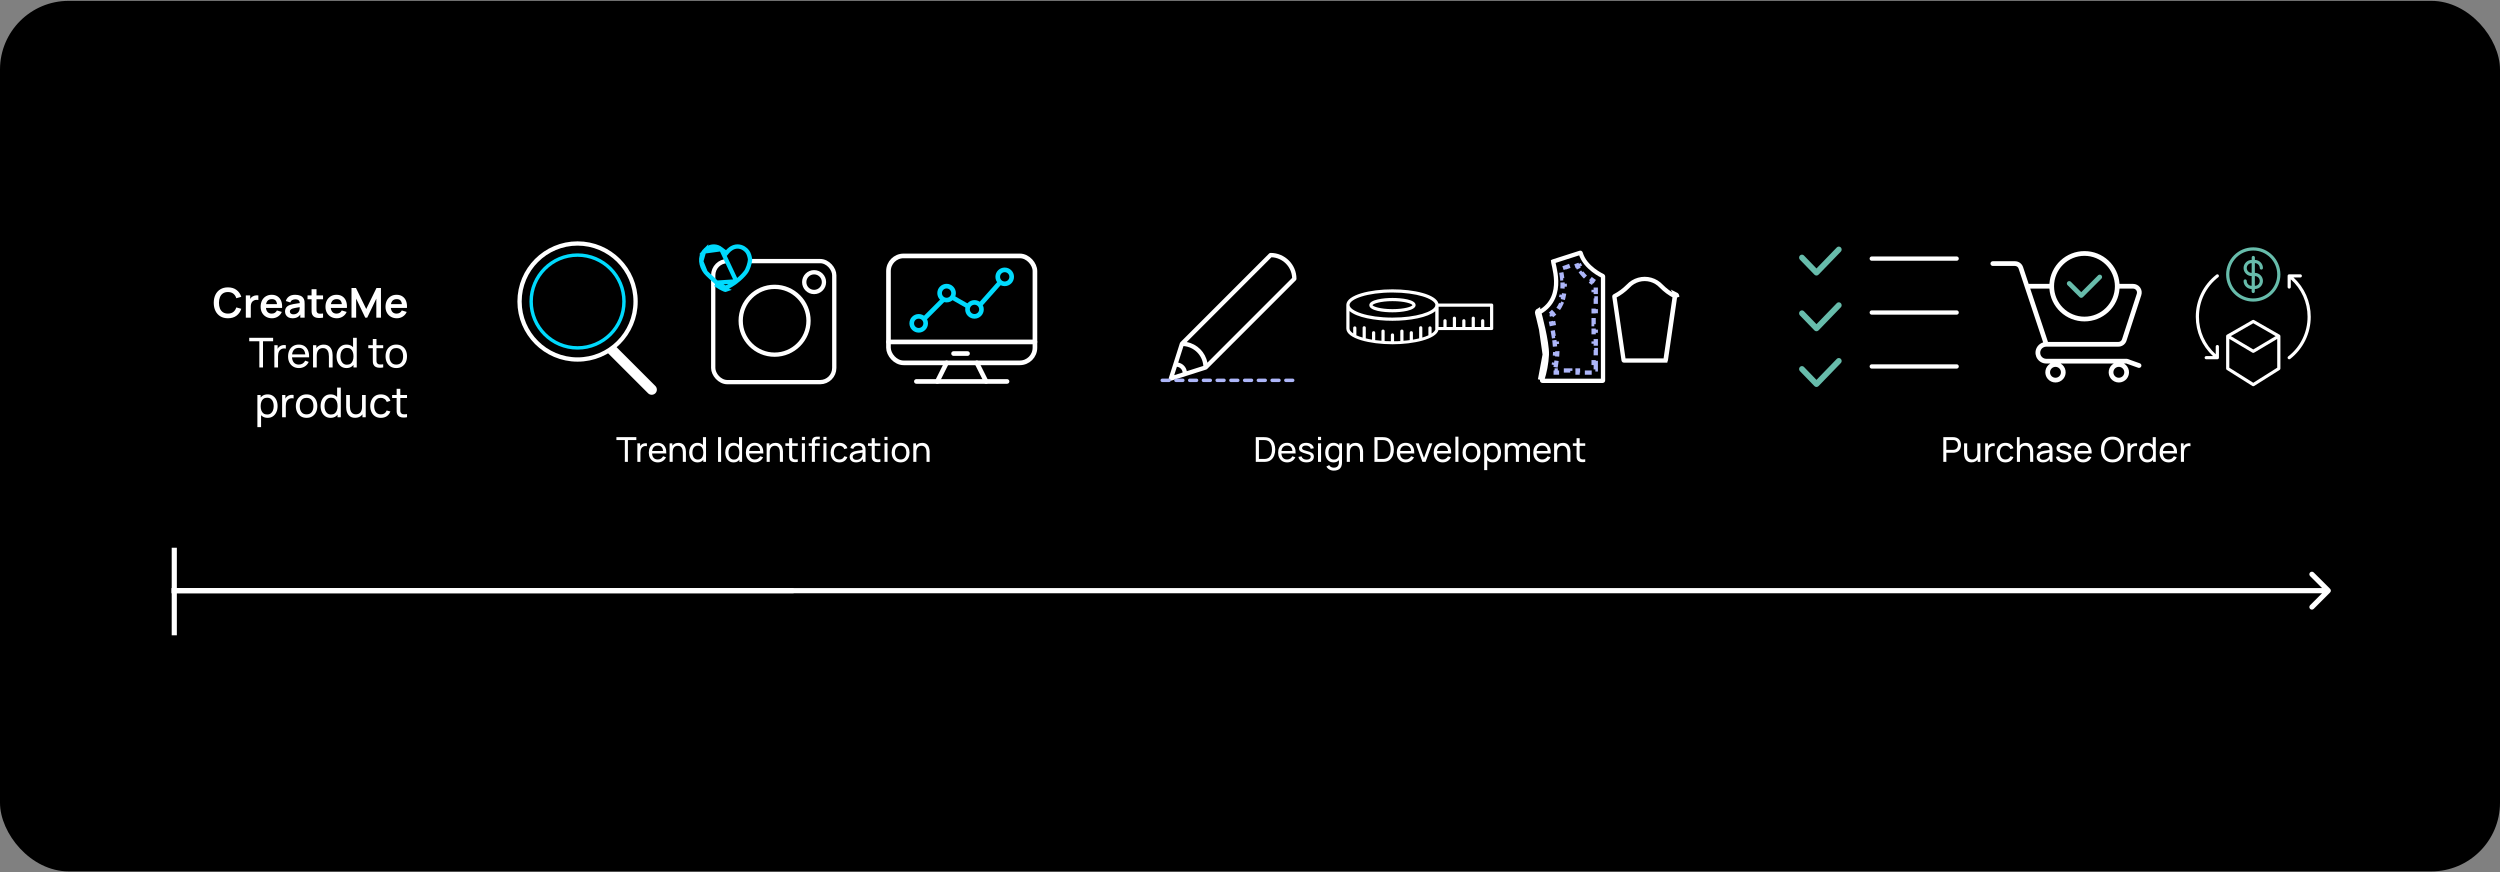 <svg width="1456" height="508" viewBox="0 0 1456 508" fill="none" xmlns="http://www.w3.org/2000/svg">
<rect x="0" y="0" width="1456" height="508" fill="#808080" stroke="none"/>
<rect y="0.5" width="1456" height="507" rx="40" fill="black"/>
<path d="M132.754 185.36C131.026 185.36 129.546 184.984 128.314 184.232C127.082 183.472 126.134 182.416 125.47 181.064C124.814 179.712 124.486 178.144 124.486 176.36C124.486 174.576 124.814 173.008 125.47 171.656C126.134 170.304 127.082 169.252 128.314 168.5C129.546 167.74 131.026 167.36 132.754 167.36C134.746 167.36 136.406 167.86 137.734 168.86C139.062 169.852 139.994 171.192 140.53 172.88L137.614 173.684C137.278 172.556 136.706 171.676 135.898 171.044C135.09 170.404 134.042 170.084 132.754 170.084C131.594 170.084 130.626 170.344 129.85 170.864C129.082 171.384 128.502 172.116 128.11 173.06C127.726 173.996 127.53 175.096 127.522 176.36C127.522 177.624 127.714 178.728 128.098 179.672C128.49 180.608 129.074 181.336 129.85 181.856C130.626 182.376 131.594 182.636 132.754 182.636C134.042 182.636 135.09 182.316 135.898 181.676C136.706 181.036 137.278 180.156 137.614 179.036L140.53 179.84C139.994 181.528 139.062 182.872 137.734 183.872C136.406 184.864 134.746 185.36 132.754 185.36ZM143.164 185V172.04H145.72V175.196L145.408 174.788C145.568 174.356 145.78 173.964 146.044 173.612C146.316 173.252 146.64 172.956 147.016 172.724C147.336 172.508 147.688 172.34 148.072 172.22C148.464 172.092 148.864 172.016 149.272 171.992C149.68 171.96 150.076 171.976 150.46 172.04V174.74C150.076 174.628 149.632 174.592 149.128 174.632C148.632 174.672 148.184 174.812 147.784 175.052C147.384 175.268 147.056 175.544 146.8 175.88C146.552 176.216 146.368 176.6 146.248 177.032C146.128 177.456 146.068 177.916 146.068 178.412V185H143.164ZM158.408 185.36C157.096 185.36 155.944 185.076 154.952 184.508C153.96 183.94 153.184 183.152 152.624 182.144C152.072 181.136 151.796 179.976 151.796 178.664C151.796 177.248 152.068 176.02 152.612 174.98C153.156 173.932 153.912 173.12 154.88 172.544C155.848 171.968 156.968 171.68 158.24 171.68C159.584 171.68 160.724 171.996 161.66 172.628C162.604 173.252 163.304 174.136 163.76 175.28C164.216 176.424 164.388 177.772 164.276 179.324H161.408V178.268C161.4 176.86 161.152 175.832 160.664 175.184C160.176 174.536 159.408 174.212 158.36 174.212C157.176 174.212 156.296 174.58 155.72 175.316C155.144 176.044 154.856 177.112 154.856 178.52C154.856 179.832 155.144 180.848 155.72 181.568C156.296 182.288 157.136 182.648 158.24 182.648C158.952 182.648 159.564 182.492 160.076 182.18C160.596 181.86 160.996 181.4 161.276 180.8L164.132 181.664C163.636 182.832 162.868 183.74 161.828 184.388C160.796 185.036 159.656 185.36 158.408 185.36ZM153.944 179.324V177.14H162.86V179.324H153.944ZM170.343 185.36C169.407 185.36 168.615 185.184 167.967 184.832C167.319 184.472 166.827 183.996 166.491 183.404C166.163 182.812 165.999 182.16 165.999 181.448C165.999 180.824 166.103 180.264 166.311 179.768C166.519 179.264 166.839 178.832 167.271 178.472C167.703 178.104 168.263 177.804 168.951 177.572C169.471 177.404 170.079 177.252 170.775 177.116C171.479 176.98 172.239 176.856 173.055 176.744C173.879 176.624 174.739 176.496 175.635 176.36L174.603 176.948C174.611 176.052 174.411 175.392 174.003 174.968C173.595 174.544 172.907 174.332 171.939 174.332C171.355 174.332 170.791 174.468 170.247 174.74C169.703 175.012 169.323 175.48 169.107 176.144L166.467 175.316C166.787 174.22 167.395 173.34 168.291 172.676C169.195 172.012 170.411 171.68 171.939 171.68C173.091 171.68 174.103 171.868 174.975 172.244C175.855 172.62 176.507 173.236 176.931 174.092C177.163 174.548 177.303 175.016 177.351 175.496C177.399 175.968 177.423 176.484 177.423 177.044V185H174.891V182.192L175.311 182.648C174.727 183.584 174.043 184.272 173.259 184.712C172.483 185.144 171.511 185.36 170.343 185.36ZM170.919 183.056C171.575 183.056 172.135 182.94 172.599 182.708C173.063 182.476 173.431 182.192 173.703 181.856C173.983 181.52 174.171 181.204 174.267 180.908C174.419 180.54 174.503 180.12 174.519 179.648C174.543 179.168 174.555 178.78 174.555 178.484L175.443 178.748C174.571 178.884 173.823 179.004 173.199 179.108C172.575 179.212 172.039 179.312 171.591 179.408C171.143 179.496 170.747 179.596 170.403 179.708C170.067 179.828 169.783 179.968 169.551 180.128C169.319 180.288 169.139 180.472 169.011 180.68C168.891 180.888 168.831 181.132 168.831 181.412C168.831 181.732 168.911 182.016 169.071 182.264C169.231 182.504 169.463 182.696 169.767 182.84C170.079 182.984 170.463 183.056 170.919 183.056ZM188.143 185C187.287 185.16 186.447 185.228 185.623 185.204C184.807 185.188 184.075 185.04 183.427 184.76C182.779 184.472 182.287 184.02 181.951 183.404C181.655 182.844 181.499 182.272 181.483 181.688C181.467 181.104 181.459 180.444 181.459 179.708V168.44H184.339V179.54C184.339 180.06 184.343 180.516 184.351 180.908C184.367 181.3 184.451 181.62 184.603 181.868C184.891 182.348 185.351 182.616 185.983 182.672C186.615 182.728 187.335 182.696 188.143 182.576V185ZM179.107 174.308V172.04H188.143V174.308H179.107ZM196.166 185.36C194.854 185.36 193.702 185.076 192.71 184.508C191.718 183.94 190.942 183.152 190.382 182.144C189.83 181.136 189.554 179.976 189.554 178.664C189.554 177.248 189.826 176.02 190.37 174.98C190.914 173.932 191.67 173.12 192.638 172.544C193.606 171.968 194.726 171.68 195.998 171.68C197.342 171.68 198.482 171.996 199.418 172.628C200.362 173.252 201.062 174.136 201.518 175.28C201.974 176.424 202.146 177.772 202.034 179.324H199.166V178.268C199.158 176.86 198.91 175.832 198.422 175.184C197.934 174.536 197.166 174.212 196.118 174.212C194.934 174.212 194.054 174.58 193.478 175.316C192.902 176.044 192.614 177.112 192.614 178.52C192.614 179.832 192.902 180.848 193.478 181.568C194.054 182.288 194.894 182.648 195.998 182.648C196.71 182.648 197.322 182.492 197.834 182.18C198.354 181.86 198.754 181.4 199.034 180.8L201.89 181.664C201.394 182.832 200.626 183.74 199.586 184.388C198.554 185.036 197.414 185.36 196.166 185.36ZM191.702 179.324V177.14H200.618V179.324H191.702ZM204.711 185V167.72H207.315L213.291 179.96L219.267 167.72H221.871V185H219.171V173.924L213.867 185H212.715L207.423 173.924V185H204.711ZM231.135 185.36C229.823 185.36 228.671 185.076 227.679 184.508C226.687 183.94 225.911 183.152 225.351 182.144C224.799 181.136 224.523 179.976 224.523 178.664C224.523 177.248 224.795 176.02 225.339 174.98C225.883 173.932 226.639 173.12 227.607 172.544C228.575 171.968 229.695 171.68 230.967 171.68C232.311 171.68 233.451 171.996 234.387 172.628C235.331 173.252 236.031 174.136 236.487 175.28C236.943 176.424 237.115 177.772 237.003 179.324H234.135V178.268C234.127 176.86 233.879 175.832 233.391 175.184C232.903 174.536 232.135 174.212 231.087 174.212C229.903 174.212 229.023 174.58 228.447 175.316C227.871 176.044 227.583 177.112 227.583 178.52C227.583 179.832 227.871 180.848 228.447 181.568C229.023 182.288 229.863 182.648 230.967 182.648C231.679 182.648 232.291 182.492 232.803 182.18C233.323 181.86 233.723 181.4 234.003 180.8L236.859 181.664C236.363 182.832 235.595 183.74 234.555 184.388C233.523 185.036 232.383 185.36 231.135 185.36ZM226.671 179.324V177.14H235.587V179.324H226.671ZM151.038 214V198.748H145.146V196.72H159.066V198.748H153.174V214H151.038ZM159.782 214V201.04H161.69V204.172L161.378 203.764C161.53 203.364 161.726 202.996 161.966 202.66C162.214 202.324 162.49 202.048 162.794 201.832C163.13 201.56 163.51 201.352 163.934 201.208C164.358 201.064 164.79 200.98 165.23 200.956C165.67 200.924 166.082 200.952 166.466 201.04V203.044C166.018 202.924 165.526 202.892 164.99 202.948C164.454 203.004 163.958 203.2 163.502 203.536C163.086 203.832 162.762 204.192 162.53 204.616C162.306 205.04 162.15 205.5 162.062 205.996C161.974 206.484 161.93 206.984 161.93 207.496V214H159.782ZM174.116 214.36C172.844 214.36 171.732 214.08 170.78 213.52C169.836 212.952 169.1 212.164 168.572 211.156C168.044 210.14 167.78 208.956 167.78 207.604C167.78 206.188 168.04 204.964 168.56 203.932C169.08 202.892 169.804 202.092 170.732 201.532C171.668 200.964 172.764 200.68 174.02 200.68C175.324 200.68 176.432 200.98 177.344 201.58C178.264 202.18 178.952 203.036 179.408 204.148C179.872 205.26 180.072 206.584 180.008 208.12H177.848V207.352C177.824 205.76 177.5 204.572 176.876 203.788C176.252 202.996 175.324 202.6 174.092 202.6C172.772 202.6 171.768 203.024 171.08 203.872C170.392 204.72 170.048 205.936 170.048 207.52C170.048 209.048 170.392 210.232 171.08 211.072C171.768 211.912 172.748 212.332 174.02 212.332C174.876 212.332 175.62 212.136 176.252 211.744C176.884 211.352 177.38 210.788 177.74 210.052L179.792 210.76C179.288 211.904 178.528 212.792 177.512 213.424C176.504 214.048 175.372 214.36 174.116 214.36ZM169.328 208.12V206.404H178.904V208.12H169.328ZM191.556 214V207.508C191.556 206.892 191.5 206.3 191.388 205.732C191.284 205.164 191.096 204.656 190.824 204.208C190.56 203.752 190.2 203.392 189.744 203.128C189.296 202.864 188.728 202.732 188.04 202.732C187.504 202.732 187.016 202.824 186.576 203.008C186.144 203.184 185.772 203.456 185.46 203.824C185.148 204.192 184.904 204.656 184.728 205.216C184.56 205.768 184.476 206.42 184.476 207.172L183.072 206.74C183.072 205.484 183.296 204.408 183.744 203.512C184.2 202.608 184.836 201.916 185.652 201.436C186.476 200.948 187.444 200.704 188.556 200.704C189.396 200.704 190.112 200.836 190.704 201.1C191.296 201.364 191.788 201.716 192.18 202.156C192.572 202.588 192.88 203.076 193.104 203.62C193.328 204.156 193.484 204.704 193.572 205.264C193.668 205.816 193.716 206.34 193.716 206.836V214H191.556ZM182.316 214V201.04H184.236V204.508H184.476V214H182.316ZM201.807 214.36C200.599 214.36 199.563 214.06 198.699 213.46C197.835 212.852 197.167 212.032 196.695 211C196.231 209.968 195.999 208.804 195.999 207.508C195.999 206.212 196.231 205.048 196.695 204.016C197.167 202.984 197.835 202.172 198.699 201.58C199.563 200.98 200.595 200.68 201.795 200.68C203.019 200.68 204.047 200.976 204.879 201.568C205.711 202.16 206.339 202.972 206.763 204.004C207.195 205.036 207.411 206.204 207.411 207.508C207.411 208.796 207.195 209.96 206.763 211C206.339 212.032 205.711 212.852 204.879 213.46C204.047 214.06 203.023 214.36 201.807 214.36ZM202.071 212.404C202.943 212.404 203.659 212.196 204.219 211.78C204.779 211.356 205.191 210.776 205.455 210.04C205.727 209.296 205.863 208.452 205.863 207.508C205.863 206.548 205.727 205.704 205.455 204.976C205.191 204.24 204.783 203.668 204.231 203.26C203.679 202.844 202.979 202.636 202.131 202.636C201.251 202.636 200.523 202.852 199.947 203.284C199.379 203.716 198.955 204.3 198.675 205.036C198.403 205.772 198.267 206.596 198.267 207.508C198.267 208.428 198.407 209.26 198.687 210.004C198.967 210.74 199.387 211.324 199.947 211.756C200.515 212.188 201.223 212.404 202.071 212.404ZM205.863 214V204.46H205.623V196.72H207.771V214H205.863ZM223.174 214C222.406 214.152 221.646 214.212 220.894 214.18C220.15 214.156 219.486 214.008 218.902 213.736C218.318 213.456 217.874 213.024 217.57 212.44C217.314 211.928 217.174 211.412 217.15 210.892C217.134 210.364 217.126 209.768 217.126 209.104V197.44H219.262V209.008C219.262 209.536 219.266 209.988 219.274 210.364C219.29 210.74 219.374 211.064 219.526 211.336C219.814 211.848 220.27 212.148 220.894 212.236C221.526 212.324 222.286 212.3 223.174 212.164V214ZM214.498 202.804V201.04H223.174V202.804H214.498ZM230.786 214.36C229.498 214.36 228.386 214.068 227.45 213.484C226.522 212.9 225.806 212.092 225.302 211.06C224.798 210.028 224.546 208.844 224.546 207.508C224.546 206.148 224.802 204.956 225.314 203.932C225.826 202.908 226.55 202.112 227.486 201.544C228.422 200.968 229.522 200.68 230.786 200.68C232.082 200.68 233.198 200.972 234.134 201.556C235.07 202.132 235.786 202.936 236.282 203.968C236.786 204.992 237.038 206.172 237.038 207.508C237.038 208.86 236.786 210.052 236.282 211.084C235.778 212.108 235.058 212.912 234.122 213.496C233.186 214.072 232.074 214.36 230.786 214.36ZM230.786 212.332C232.13 212.332 233.13 211.884 233.786 210.988C234.442 210.092 234.77 208.932 234.77 207.508C234.77 206.044 234.438 204.88 233.774 204.016C233.11 203.144 232.114 202.708 230.786 202.708C229.882 202.708 229.138 202.912 228.554 203.32C227.97 203.728 227.534 204.292 227.246 205.012C226.958 205.732 226.814 206.564 226.814 207.508C226.814 208.964 227.15 210.132 227.822 211.012C228.494 211.892 229.482 212.332 230.786 212.332ZM155.866 243.36C154.65 243.36 153.626 243.06 152.794 242.46C151.962 241.852 151.33 241.032 150.898 240C150.474 238.96 150.262 237.796 150.262 236.508C150.262 235.204 150.474 234.036 150.898 233.004C151.33 231.972 151.962 231.16 152.794 230.568C153.634 229.976 154.662 229.68 155.878 229.68C157.078 229.68 158.11 229.98 158.974 230.58C159.846 231.172 160.514 231.984 160.978 233.016C161.442 234.048 161.674 235.212 161.674 236.508C161.674 237.804 161.442 238.968 160.978 240C160.514 241.032 159.846 241.852 158.974 242.46C158.11 243.06 157.074 243.36 155.866 243.36ZM149.902 248.76V230.04H151.81V239.58H152.05V248.76H149.902ZM155.602 241.404C156.458 241.404 157.166 241.188 157.726 240.756C158.286 240.324 158.706 239.74 158.986 239.004C159.266 238.26 159.406 237.428 159.406 236.508C159.406 235.596 159.266 234.772 158.986 234.036C158.714 233.3 158.29 232.716 157.714 232.284C157.146 231.852 156.422 231.636 155.542 231.636C154.702 231.636 154.006 231.844 153.454 232.26C152.902 232.668 152.49 233.24 152.218 233.976C151.946 234.704 151.81 235.548 151.81 236.508C151.81 237.452 151.942 238.296 152.206 239.04C152.478 239.776 152.894 240.356 153.454 240.78C154.014 241.196 154.73 241.404 155.602 241.404ZM164.305 243V230.04H166.213V233.172L165.901 232.764C166.053 232.364 166.249 231.996 166.489 231.66C166.737 231.324 167.013 231.048 167.317 230.832C167.653 230.56 168.033 230.352 168.457 230.208C168.881 230.064 169.313 229.98 169.753 229.956C170.193 229.924 170.605 229.952 170.989 230.04V232.044C170.541 231.924 170.049 231.892 169.513 231.948C168.977 232.004 168.481 232.2 168.025 232.536C167.609 232.832 167.285 233.192 167.053 233.616C166.829 234.04 166.673 234.5 166.585 234.996C166.497 235.484 166.453 235.984 166.453 236.496V243H164.305ZM178.544 243.36C177.256 243.36 176.144 243.068 175.208 242.484C174.28 241.9 173.564 241.092 173.06 240.06C172.556 239.028 172.304 237.844 172.304 236.508C172.304 235.148 172.56 233.956 173.072 232.932C173.584 231.908 174.308 231.112 175.244 230.544C176.18 229.968 177.28 229.68 178.544 229.68C179.84 229.68 180.956 229.972 181.892 230.556C182.828 231.132 183.544 231.936 184.04 232.968C184.544 233.992 184.796 235.172 184.796 236.508C184.796 237.86 184.544 239.052 184.04 240.084C183.536 241.108 182.816 241.912 181.88 242.496C180.944 243.072 179.832 243.36 178.544 243.36ZM178.544 241.332C179.888 241.332 180.888 240.884 181.544 239.988C182.2 239.092 182.528 237.932 182.528 236.508C182.528 235.044 182.196 233.88 181.532 233.016C180.868 232.144 179.872 231.708 178.544 231.708C177.64 231.708 176.896 231.912 176.312 232.32C175.728 232.728 175.292 233.292 175.004 234.012C174.716 234.732 174.572 235.564 174.572 236.508C174.572 237.964 174.908 239.132 175.58 240.012C176.252 240.892 177.24 241.332 178.544 241.332ZM192.526 243.36C191.318 243.36 190.282 243.06 189.418 242.46C188.554 241.852 187.886 241.032 187.414 240C186.95 238.968 186.718 237.804 186.718 236.508C186.718 235.212 186.95 234.048 187.414 233.016C187.886 231.984 188.554 231.172 189.418 230.58C190.282 229.98 191.314 229.68 192.514 229.68C193.738 229.68 194.766 229.976 195.598 230.568C196.43 231.16 197.058 231.972 197.482 233.004C197.914 234.036 198.13 235.204 198.13 236.508C198.13 237.796 197.914 238.96 197.482 240C197.058 241.032 196.43 241.852 195.598 242.46C194.766 243.06 193.742 243.36 192.526 243.36ZM192.79 241.404C193.662 241.404 194.378 241.196 194.938 240.78C195.498 240.356 195.91 239.776 196.174 239.04C196.446 238.296 196.582 237.452 196.582 236.508C196.582 235.548 196.446 234.704 196.174 233.976C195.91 233.24 195.502 232.668 194.95 232.26C194.398 231.844 193.698 231.636 192.85 231.636C191.97 231.636 191.242 231.852 190.666 232.284C190.098 232.716 189.674 233.3 189.394 234.036C189.122 234.772 188.986 235.596 188.986 236.508C188.986 237.428 189.126 238.26 189.406 239.004C189.686 239.74 190.106 240.324 190.666 240.756C191.234 241.188 191.942 241.404 192.79 241.404ZM196.582 243V233.46H196.342V225.72H198.49V243H196.582ZM206.772 243.336C205.94 243.336 205.224 243.204 204.624 242.94C204.032 242.676 203.54 242.324 203.148 241.884C202.756 241.444 202.448 240.956 202.224 240.42C202 239.884 201.84 239.336 201.744 238.776C201.656 238.216 201.612 237.692 201.612 237.204V230.04H203.772V236.532C203.772 237.14 203.828 237.728 203.94 238.296C204.052 238.864 204.24 239.376 204.504 239.832C204.776 240.288 205.136 240.648 205.584 240.912C206.04 241.176 206.608 241.308 207.288 241.308C207.824 241.308 208.312 241.216 208.752 241.032C209.192 240.848 209.568 240.576 209.88 240.216C210.192 239.848 210.432 239.384 210.6 238.824C210.768 238.264 210.852 237.612 210.852 236.868L212.256 237.3C212.256 238.548 212.028 239.624 211.572 240.528C211.124 241.432 210.488 242.128 209.664 242.616C208.848 243.096 207.884 243.336 206.772 243.336ZM211.092 243V239.532H210.852V230.04H213V243H211.092ZM221.82 243.36C220.508 243.36 219.392 243.068 218.472 242.484C217.56 241.892 216.864 241.08 216.384 240.048C215.904 239.016 215.656 237.84 215.64 236.52C215.656 235.168 215.908 233.98 216.396 232.956C216.892 231.924 217.6 231.12 218.52 230.544C219.44 229.968 220.548 229.68 221.844 229.68C223.212 229.68 224.388 230.016 225.372 230.688C226.364 231.36 227.028 232.28 227.364 233.448L225.252 234.084C224.98 233.332 224.536 232.748 223.92 232.332C223.312 231.916 222.612 231.708 221.82 231.708C220.932 231.708 220.2 231.916 219.624 232.332C219.048 232.74 218.62 233.308 218.34 234.036C218.06 234.756 217.916 235.584 217.908 236.52C217.924 237.96 218.256 239.124 218.904 240.012C219.56 240.892 220.532 241.332 221.82 241.332C222.668 241.332 223.372 241.14 223.932 240.756C224.492 240.364 224.916 239.8 225.204 239.064L227.364 239.628C226.916 240.836 226.216 241.76 225.264 242.4C224.312 243.04 223.164 243.36 221.82 243.36ZM237.049 243C236.281 243.152 235.521 243.212 234.769 243.18C234.025 243.156 233.361 243.008 232.777 242.736C232.193 242.456 231.749 242.024 231.445 241.44C231.189 240.928 231.049 240.412 231.025 239.892C231.009 239.364 231.001 238.768 231.001 238.104V226.44H233.137V238.008C233.137 238.536 233.141 238.988 233.149 239.364C233.165 239.74 233.249 240.064 233.401 240.336C233.689 240.848 234.145 241.148 234.769 241.236C235.401 241.324 236.161 241.3 237.049 241.164V243ZM228.373 231.804V230.04H237.049V231.804H228.373Z" fill="white"/>
<circle cx="336.376" cy="175.592" r="33.787" stroke="white" stroke-width="2.5"/>
<circle cx="336.376" cy="175.592" r="27.03" stroke="#00DAFD" stroke-width="2"/>
<path d="M377.44 229.046C378.611 230.218 380.511 230.218 381.682 229.046C382.854 227.875 382.854 225.975 381.682 224.804L377.44 229.046ZM353.44 205.046L377.44 229.046L381.682 224.804L357.682 200.804L353.44 205.046Z" fill="white"/>
<rect x="415.38" y="152.058" width="70.5" height="70.5" rx="8.25" stroke="white" stroke-width="2.5"/>
<circle cx="451.13" cy="186.808" r="19.75" stroke="white" stroke-width="2.5"/>
<circle cx="474.13" cy="164.308" r="5.75" stroke="white" stroke-width="2.5"/>
<path d="M428.88 163.857L428.881 163.856C430.988 162.232 432.913 160.356 434.294 158.573L434.295 158.573C434.88 157.819 435.502 156.522 435.995 155.059C436.471 153.647 436.78 152.221 436.841 151.189C436.673 149.62 436.126 147.636 435.241 146.494C434.683 145.778 434.014 145.157 433.273 144.681L433.272 144.681C432.131 143.947 430.811 143.534 429.438 143.559C428.072 143.585 426.626 144.042 425.224 145.13L425.223 145.13C424.675 145.555 424.13 146.079 423.594 146.719L422.633 147.865L421.676 146.716C421.145 146.079 420.601 145.556 420.053 145.131L428.88 163.857ZM428.88 163.857C426.838 165.436 424.649 166.761 422.656 167.563C422.641 167.569 422.622 167.57 422.603 167.562L422.141 168.724M428.88 163.857L417.416 164.617M410.036 146.492L410.035 146.493C408.735 148.167 408.249 150.157 408.41 152.211L410.036 146.492ZM410.036 146.492C410.586 145.781 411.258 145.163 412.004 144.68C413.145 143.946 414.464 143.534 415.837 143.559C417.201 143.585 418.648 144.044 420.053 145.13L410.036 146.492ZM417.416 164.617C416.641 163.942 415.287 162.757 413.99 161.566C412.633 160.321 411.44 159.162 410.975 158.561L417.416 164.617ZM417.416 164.617C419.161 165.862 420.953 166.899 422.607 167.564L422.141 168.724M422.141 168.724C422.443 168.844 422.794 168.854 423.12 168.724L416.641 165.599C418.456 166.898 420.353 168.005 422.141 168.724ZM410.974 158.56C409.52 156.679 408.584 154.418 408.41 152.212L410.974 158.56Z" fill="black" stroke="#00DAFD" stroke-width="2.5"/>
<rect x="517.45" y="149.045" width="85.292" height="62.277" rx="8.8" stroke="white" stroke-width="2.708"/>
<path d="M533.696 222.153L586.496 222.153" stroke="white" stroke-width="2.708" stroke-linecap="round"/>
<path d="M517.449 199.138L602.742 199.138" stroke="white" stroke-width="2.708" stroke-linecap="round"/>
<path d="M555.357 205.907L563.48 205.907" stroke="white" stroke-width="2.708" stroke-linecap="round"/>
<path d="M574.311 222.153L568.896 211.322" stroke="white" stroke-width="2.708" stroke-linecap="round"/>
<path d="M545.88 222.153L551.296 211.322" stroke="white" stroke-width="2.708" stroke-linecap="round"/>
<line x1="549.545" y1="174.372" x2="538.714" y2="185.203" stroke="#00DAFD" stroke-width="2.708"/>
<line x1="582.092" y1="164.837" x2="571.261" y2="177.022" stroke="#00DAFD" stroke-width="2.708"/>
<line x1="564.163" y1="178.652" x2="554.686" y2="173.236" stroke="#00DAFD" stroke-width="2.708"/>
<circle cx="551.296" cy="170.707" r="4.062" stroke="#00DAFD" stroke-width="2.708"/>
<circle cx="567.542" cy="180.184" r="4.062" stroke="#00DAFD" stroke-width="2.708"/>
<circle cx="585.142" cy="161.23" r="4.062" stroke="#00DAFD" stroke-width="2.708"/>
<circle cx="535.05" cy="188.307" r="4.062" stroke="#00DAFD" stroke-width="2.708"/>
<path d="M363.908 269V256.29H358.998V254.6H370.598V256.29H365.688V269H363.908ZM371.194 269V258.2H372.784V260.81L372.524 260.47C372.651 260.137 372.814 259.83 373.014 259.55C373.221 259.27 373.451 259.04 373.704 258.86C373.984 258.633 374.301 258.46 374.654 258.34C375.007 258.22 375.367 258.15 375.734 258.13C376.101 258.103 376.444 258.127 376.764 258.2V259.87C376.391 259.77 375.981 259.743 375.534 259.79C375.087 259.837 374.674 260 374.294 260.28C373.947 260.527 373.677 260.827 373.484 261.18C373.297 261.533 373.167 261.917 373.094 262.33C373.021 262.737 372.984 263.153 372.984 263.58V269H371.194ZM383.14 269.3C382.08 269.3 381.153 269.067 380.36 268.6C379.573 268.127 378.96 267.47 378.52 266.63C378.08 265.783 377.86 264.797 377.86 263.67C377.86 262.49 378.076 261.47 378.51 260.61C378.943 259.743 379.546 259.077 380.32 258.61C381.1 258.137 382.013 257.9 383.06 257.9C384.146 257.9 385.07 258.15 385.83 258.65C386.596 259.15 387.17 259.863 387.55 260.79C387.936 261.717 388.103 262.82 388.05 264.1H386.25V263.46C386.23 262.133 385.96 261.143 385.44 260.49C384.92 259.83 384.146 259.5 383.12 259.5C382.02 259.5 381.183 259.853 380.61 260.56C380.036 261.267 379.75 262.28 379.75 263.6C379.75 264.873 380.036 265.86 380.61 266.56C381.183 267.26 382 267.61 383.06 267.61C383.773 267.61 384.393 267.447 384.92 267.12C385.446 266.793 385.86 266.323 386.16 265.71L387.87 266.3C387.45 267.253 386.816 267.993 385.97 268.52C385.13 269.04 384.186 269.3 383.14 269.3ZM379.15 264.1V262.67H387.13V264.1H379.15ZM397.673 269V263.59C397.673 263.077 397.626 262.583 397.533 262.11C397.446 261.637 397.29 261.213 397.063 260.84C396.843 260.46 396.543 260.16 396.163 259.94C395.79 259.72 395.316 259.61 394.743 259.61C394.296 259.61 393.89 259.687 393.523 259.84C393.163 259.987 392.853 260.213 392.593 260.52C392.333 260.827 392.13 261.213 391.983 261.68C391.843 262.14 391.773 262.683 391.773 263.31L390.603 262.95C390.603 261.903 390.79 261.007 391.163 260.26C391.543 259.507 392.073 258.93 392.753 258.53C393.44 258.123 394.246 257.92 395.173 257.92C395.873 257.92 396.47 258.03 396.963 258.25C397.456 258.47 397.866 258.763 398.193 259.13C398.52 259.49 398.776 259.897 398.963 260.35C399.15 260.797 399.28 261.253 399.353 261.72C399.433 262.18 399.473 262.617 399.473 263.03V269H397.673ZM389.973 269V258.2H391.573V261.09H391.773V269H389.973ZM406.215 269.3C405.209 269.3 404.345 269.05 403.625 268.55C402.905 268.043 402.349 267.36 401.955 266.5C401.569 265.64 401.375 264.67 401.375 263.59C401.375 262.51 401.569 261.54 401.955 260.68C402.349 259.82 402.905 259.143 403.625 258.65C404.345 258.15 405.205 257.9 406.205 257.9C407.225 257.9 408.082 258.147 408.775 258.64C409.469 259.133 409.992 259.81 410.345 260.67C410.705 261.53 410.885 262.503 410.885 263.59C410.885 264.663 410.705 265.633 410.345 266.5C409.992 267.36 409.469 268.043 408.775 268.55C408.082 269.05 407.229 269.3 406.215 269.3ZM406.435 267.67C407.162 267.67 407.759 267.497 408.225 267.15C408.692 266.797 409.035 266.313 409.255 265.7C409.482 265.08 409.595 264.377 409.595 263.59C409.595 262.79 409.482 262.087 409.255 261.48C409.035 260.867 408.695 260.39 408.235 260.05C407.775 259.703 407.192 259.53 406.485 259.53C405.752 259.53 405.145 259.71 404.665 260.07C404.192 260.43 403.839 260.917 403.605 261.53C403.379 262.143 403.265 262.83 403.265 263.59C403.265 264.357 403.382 265.05 403.615 265.67C403.849 266.283 404.199 266.77 404.665 267.13C405.139 267.49 405.729 267.67 406.435 267.67ZM409.595 269V261.05H409.395V254.6H411.185V269H409.595ZM418.191 269V254.6H419.971V269H418.191ZM427.211 269.3C426.205 269.3 425.341 269.05 424.621 268.55C423.901 268.043 423.345 267.36 422.951 266.5C422.565 265.64 422.371 264.67 422.371 263.59C422.371 262.51 422.565 261.54 422.951 260.68C423.345 259.82 423.901 259.143 424.621 258.65C425.341 258.15 426.201 257.9 427.201 257.9C428.221 257.9 429.078 258.147 429.771 258.64C430.465 259.133 430.988 259.81 431.341 260.67C431.701 261.53 431.881 262.503 431.881 263.59C431.881 264.663 431.701 265.633 431.341 266.5C430.988 267.36 430.465 268.043 429.771 268.55C429.078 269.05 428.225 269.3 427.211 269.3ZM427.431 267.67C428.158 267.67 428.755 267.497 429.221 267.15C429.688 266.797 430.031 266.313 430.251 265.7C430.478 265.08 430.591 264.377 430.591 263.59C430.591 262.79 430.478 262.087 430.251 261.48C430.031 260.867 429.691 260.39 429.231 260.05C428.771 259.703 428.188 259.53 427.481 259.53C426.748 259.53 426.141 259.71 425.661 260.07C425.188 260.43 424.835 260.917 424.601 261.53C424.375 262.143 424.261 262.83 424.261 263.59C424.261 264.357 424.378 265.05 424.611 265.67C424.845 266.283 425.195 266.77 425.661 267.13C426.135 267.49 426.725 267.67 427.431 267.67ZM430.591 269V261.05H430.391V254.6H432.181V269H430.591ZM439.663 269.3C438.603 269.3 437.676 269.067 436.883 268.6C436.096 268.127 435.483 267.47 435.043 266.63C434.603 265.783 434.383 264.797 434.383 263.67C434.383 262.49 434.6 261.47 435.033 260.61C435.466 259.743 436.07 259.077 436.843 258.61C437.623 258.137 438.536 257.9 439.583 257.9C440.67 257.9 441.593 258.15 442.353 258.65C443.12 259.15 443.693 259.863 444.073 260.79C444.46 261.717 444.626 262.82 444.573 264.1H442.773V263.46C442.753 262.133 442.483 261.143 441.963 260.49C441.443 259.83 440.67 259.5 439.643 259.5C438.543 259.5 437.706 259.853 437.133 260.56C436.56 261.267 436.273 262.28 436.273 263.6C436.273 264.873 436.56 265.86 437.133 266.56C437.706 267.26 438.523 267.61 439.583 267.61C440.296 267.61 440.916 267.447 441.443 267.12C441.97 266.793 442.383 266.323 442.683 265.71L444.393 266.3C443.973 267.253 443.34 267.993 442.493 268.52C441.653 269.04 440.71 269.3 439.663 269.3ZM435.673 264.1V262.67H443.653V264.1H435.673ZM454.197 269V263.59C454.197 263.077 454.15 262.583 454.057 262.11C453.97 261.637 453.813 261.213 453.587 260.84C453.367 260.46 453.067 260.16 452.687 259.94C452.313 259.72 451.84 259.61 451.267 259.61C450.82 259.61 450.413 259.687 450.047 259.84C449.687 259.987 449.377 260.213 449.117 260.52C448.857 260.827 448.653 261.213 448.507 261.68C448.367 262.14 448.297 262.683 448.297 263.31L447.127 262.95C447.127 261.903 447.313 261.007 447.687 260.26C448.067 259.507 448.597 258.93 449.277 258.53C449.963 258.123 450.77 257.92 451.697 257.92C452.397 257.92 452.993 258.03 453.487 258.25C453.98 258.47 454.39 258.763 454.717 259.13C455.043 259.49 455.3 259.897 455.487 260.35C455.673 260.797 455.803 261.253 455.877 261.72C455.957 262.18 455.997 262.617 455.997 263.03V269H454.197ZM446.497 269V258.2H448.097V261.09H448.297V269H446.497ZM464.626 269C463.986 269.127 463.353 269.177 462.726 269.15C462.106 269.13 461.553 269.007 461.066 268.78C460.58 268.547 460.21 268.187 459.956 267.7C459.743 267.273 459.626 266.843 459.606 266.41C459.593 265.97 459.586 265.473 459.586 264.92V255.2H461.366V264.84C461.366 265.28 461.37 265.657 461.376 265.97C461.39 266.283 461.46 266.553 461.586 266.78C461.826 267.207 462.206 267.457 462.726 267.53C463.253 267.603 463.886 267.583 464.626 267.47V269ZM457.396 259.67V258.2H464.626V259.67H457.396ZM467.019 256.29V254.45H468.799V256.29H467.019ZM467.019 269V258.2H468.799V269H467.019ZM472.829 269V257.61C472.829 257.33 472.843 257.047 472.869 256.76C472.896 256.467 472.956 256.183 473.049 255.91C473.143 255.63 473.296 255.373 473.509 255.14C473.756 254.867 474.026 254.673 474.319 254.56C474.613 254.44 474.909 254.367 475.209 254.34C475.516 254.313 475.806 254.3 476.079 254.3H477.449V255.78H476.179C475.653 255.78 475.259 255.91 474.999 256.17C474.739 256.423 474.609 256.81 474.609 257.33V269H472.829ZM470.999 259.67V258.2H477.449V259.67H470.999ZM479.549 256.29V254.45H481.329V256.29H479.549ZM479.549 269V258.2H481.329V269H479.549ZM488.889 269.3C487.795 269.3 486.865 269.057 486.099 268.57C485.339 268.077 484.759 267.4 484.359 266.54C483.959 265.68 483.752 264.7 483.739 263.6C483.752 262.473 483.962 261.483 484.369 260.63C484.782 259.77 485.372 259.1 486.139 258.62C486.905 258.14 487.829 257.9 488.909 257.9C490.049 257.9 491.029 258.18 491.849 258.74C492.675 259.3 493.229 260.067 493.509 261.04L491.749 261.57C491.522 260.943 491.152 260.457 490.639 260.11C490.132 259.763 489.549 259.59 488.889 259.59C488.149 259.59 487.539 259.763 487.059 260.11C486.579 260.45 486.222 260.923 485.989 261.53C485.755 262.13 485.635 262.82 485.629 263.6C485.642 264.8 485.919 265.77 486.459 266.51C487.005 267.243 487.815 267.61 488.889 267.61C489.595 267.61 490.182 267.45 490.649 267.13C491.115 266.803 491.469 266.333 491.709 265.72L493.509 266.19C493.135 267.197 492.552 267.967 491.759 268.5C490.965 269.033 490.009 269.3 488.889 269.3ZM498.522 269.3C497.715 269.3 497.038 269.153 496.492 268.86C495.952 268.56 495.542 268.167 495.262 267.68C494.988 267.193 494.852 266.66 494.852 266.08C494.852 265.513 494.958 265.023 495.172 264.61C495.392 264.19 495.698 263.843 496.092 263.57C496.485 263.29 496.955 263.07 497.502 262.91C498.015 262.77 498.588 262.65 499.222 262.55C499.862 262.443 500.508 262.347 501.162 262.26C501.815 262.173 502.425 262.09 502.992 262.01L502.352 262.38C502.372 261.42 502.178 260.71 501.772 260.25C501.372 259.79 500.678 259.56 499.692 259.56C499.038 259.56 498.465 259.71 497.972 260.01C497.485 260.303 497.142 260.783 496.942 261.45L495.252 260.94C495.512 259.993 496.015 259.25 496.762 258.71C497.508 258.17 498.492 257.9 499.712 257.9C500.692 257.9 501.532 258.077 502.232 258.43C502.938 258.777 503.445 259.303 503.752 260.01C503.905 260.343 504.002 260.707 504.042 261.1C504.082 261.487 504.102 261.893 504.102 262.32V269H502.522V266.41L502.892 266.65C502.485 267.523 501.915 268.183 501.182 268.63C500.455 269.077 499.568 269.3 498.522 269.3ZM498.792 267.81C499.432 267.81 499.985 267.697 500.452 267.47C500.925 267.237 501.305 266.933 501.592 266.56C501.878 266.18 502.065 265.767 502.152 265.32C502.252 264.987 502.305 264.617 502.312 264.21C502.325 263.797 502.332 263.48 502.332 263.26L502.952 263.53C502.372 263.61 501.802 263.687 501.242 263.76C500.682 263.833 500.152 263.913 499.652 264C499.152 264.08 498.702 264.177 498.302 264.29C498.008 264.383 497.732 264.503 497.472 264.65C497.218 264.797 497.012 264.987 496.852 265.22C496.698 265.447 496.622 265.73 496.622 266.07C496.622 266.363 496.695 266.643 496.842 266.91C496.995 267.177 497.228 267.393 497.542 267.56C497.862 267.727 498.278 267.81 498.792 267.81ZM512.732 269C512.092 269.127 511.458 269.177 510.832 269.15C510.212 269.13 509.658 269.007 509.172 268.78C508.685 268.547 508.315 268.187 508.062 267.7C507.848 267.273 507.732 266.843 507.712 266.41C507.698 265.97 507.692 265.473 507.692 264.92V255.2H509.472V264.84C509.472 265.28 509.475 265.657 509.482 265.97C509.495 266.283 509.565 266.553 509.692 266.78C509.932 267.207 510.312 267.457 510.832 267.53C511.358 267.603 511.992 267.583 512.732 267.47V269ZM505.502 259.67V258.2H512.732V259.67H505.502ZM515.124 256.29V254.45H516.904V256.29H515.124ZM515.124 269V258.2H516.904V269H515.124ZM524.505 269.3C523.432 269.3 522.505 269.057 521.725 268.57C520.952 268.083 520.355 267.41 519.935 266.55C519.515 265.69 519.305 264.703 519.305 263.59C519.305 262.457 519.518 261.463 519.945 260.61C520.372 259.757 520.975 259.093 521.755 258.62C522.535 258.14 523.452 257.9 524.505 257.9C525.585 257.9 526.515 258.143 527.295 258.63C528.075 259.11 528.672 259.78 529.085 260.64C529.505 261.493 529.715 262.477 529.715 263.59C529.715 264.717 529.505 265.71 529.085 266.57C528.665 267.423 528.065 268.093 527.285 268.58C526.505 269.06 525.578 269.3 524.505 269.3ZM524.505 267.61C525.625 267.61 526.458 267.237 527.005 266.49C527.552 265.743 527.825 264.777 527.825 263.59C527.825 262.37 527.548 261.4 526.995 260.68C526.442 259.953 525.612 259.59 524.505 259.59C523.752 259.59 523.132 259.76 522.645 260.1C522.158 260.44 521.795 260.91 521.555 261.51C521.315 262.11 521.195 262.803 521.195 263.59C521.195 264.803 521.475 265.777 522.035 266.51C522.595 267.243 523.418 267.61 524.505 267.61ZM539.607 269V263.59C539.607 263.077 539.56 262.583 539.467 262.11C539.38 261.637 539.223 261.213 538.997 260.84C538.777 260.46 538.477 260.16 538.097 259.94C537.723 259.72 537.25 259.61 536.677 259.61C536.23 259.61 535.823 259.687 535.457 259.84C535.097 259.987 534.787 260.213 534.527 260.52C534.267 260.827 534.063 261.213 533.917 261.68C533.777 262.14 533.707 262.683 533.707 263.31L532.537 262.95C532.537 261.903 532.723 261.007 533.097 260.26C533.477 259.507 534.007 258.93 534.687 258.53C535.373 258.123 536.18 257.92 537.107 257.92C537.807 257.92 538.403 258.03 538.897 258.25C539.39 258.47 539.8 258.763 540.127 259.13C540.453 259.49 540.71 259.897 540.897 260.35C541.083 260.797 541.213 261.253 541.287 261.72C541.367 262.18 541.407 262.617 541.407 263.03V269H539.607ZM531.907 269V258.2H533.507V261.09H533.707V269H531.907Z" fill="white"/>
<path d="M680.722 220.824C680.732 220.843 680.75 220.861 680.759 220.88C680.843 221.094 680.973 221.289 681.159 221.438C681.187 221.466 681.224 221.475 681.262 221.494C681.355 221.549 681.429 221.614 681.541 221.652C681.671 221.689 681.792 221.707 681.922 221.707C682.052 221.707 682.173 221.689 682.304 221.652L702.55 215.216C702.568 215.207 702.578 215.198 702.596 215.188C702.671 215.16 702.745 215.114 702.81 215.067C702.885 215.021 702.959 214.984 703.015 214.928C703.024 214.919 703.043 214.909 703.052 214.9L754.695 163.257C754.928 163.025 755.067 162.699 755.067 162.364C755.067 154.059 748.306 147.298 740.001 147.298C739.666 147.298 739.35 147.429 739.108 147.67L687.474 199.313C687.465 199.323 687.465 199.332 687.456 199.351C687.325 199.481 687.223 199.639 687.167 199.825L680.732 220.062C680.722 220.108 680.722 220.145 680.713 220.192C680.695 220.275 680.686 220.359 680.686 220.443C680.686 220.526 680.695 220.61 680.713 220.694C680.722 220.731 680.713 220.778 680.722 220.824L680.722 220.824ZM740.512 149.828C747.022 150.088 752.276 155.343 752.537 161.853L703.172 211.227C702.038 205.144 697.23 200.336 691.147 199.202L740.512 149.828ZM689.25 201.545C695.444 201.992 700.373 206.911 700.819 213.115L691.194 216.174C690.738 213.635 688.739 211.636 686.191 211.171L689.25 201.545ZM685.419 213.607C687.195 213.765 688.599 215.17 688.757 216.946L683.865 218.499L685.419 213.607Z" fill="white"/>
<path d="M676.876 221.5H754.876" stroke="#ADB6F9" stroke-width="2" stroke-linecap="round" stroke-dasharray="4 4"/>
<path d="M810.973 181.896C815.902 181.896 824.365 180.966 824.458 177.711C824.458 174.363 815.995 173.526 810.973 173.526C805.951 173.526 797.488 174.456 797.488 177.711C797.488 181.059 805.951 181.896 810.973 181.896ZM810.973 175.386C818.041 175.386 822.319 176.874 822.598 177.711C822.319 178.548 818.041 180.036 810.973 180.036C803.812 180.036 799.534 178.455 799.348 177.711C799.627 176.967 803.905 175.386 810.973 175.386Z" fill="white"/>
<path d="M868.726 176.781H837.757C836.362 171.387 823.342 168.504 810.973 168.504C798.046 168.504 784.375 171.666 784.096 177.525V177.618V177.711V191.289C784.096 197.241 797.953 200.496 810.973 200.496C823.342 200.496 836.362 197.52 837.757 192.219L868.726 192.219C869.284 192.219 869.656 191.847 869.656 191.382V177.711C869.656 177.153 869.284 176.781 868.726 176.781V176.781ZM810.973 170.364C825.202 170.364 835.246 173.991 835.99 177.432C835.99 177.525 835.897 177.618 835.897 177.711V178.176C834.874 181.524 824.923 184.965 810.973 184.965C796.279 184.965 786.049 181.059 785.956 177.618C786.049 174.177 796.279 170.364 810.973 170.364ZM833.758 194.265V191.01C833.758 190.452 833.386 190.08 832.828 190.08C832.27 190.08 831.898 190.452 831.898 191.01V195.288C830.875 195.753 829.666 196.218 828.364 196.59V190.917C828.364 190.359 827.991 189.987 827.434 189.987C826.876 189.987 826.504 190.359 826.504 190.917V196.869V197.055C825.388 197.334 824.179 197.613 822.876 197.799V193.8C822.876 193.242 822.504 192.87 821.946 192.87C821.389 192.87 821.016 193.242 821.016 193.8V198.078C819.901 198.264 818.691 198.357 817.389 198.45V192.87C817.389 192.312 817.017 191.94 816.459 191.94C815.901 191.94 815.529 192.312 815.529 192.87V198.636C814.32 198.729 813.111 198.729 811.902 198.729V195.102C811.902 194.544 811.53 194.172 810.972 194.172C810.414 194.172 810.042 194.544 810.042 195.102V198.729C808.833 198.729 807.624 198.636 806.415 198.636L806.416 192.87C806.416 192.312 806.043 191.94 805.486 191.94C804.928 191.94 804.556 192.312 804.556 192.87V198.45C803.253 198.357 802.045 198.171 800.928 198.078V193.8C800.928 193.242 800.556 192.87 799.998 192.87C799.441 192.87 799.068 193.242 799.068 193.8V197.799C797.766 197.613 796.558 197.334 795.441 197.055V196.869V190.917C795.441 190.359 795.069 189.987 794.511 189.987C793.953 189.987 793.581 190.359 793.581 190.917V196.59C792.186 196.218 790.977 195.753 789.954 195.288L789.955 191.01C789.955 190.452 789.583 190.08 789.025 190.08C788.467 190.08 788.095 190.452 788.095 191.01V194.172C786.7 193.242 785.955 192.312 785.955 191.382V181.152C790.14 184.872 800.835 186.825 810.972 186.825C821.109 186.825 831.618 184.872 835.896 181.245V191.289C835.896 191.475 835.896 191.568 835.989 191.661C835.803 192.591 835.059 193.428 833.757 194.265L833.758 194.265ZM864.448 190.452V186.825C864.448 186.267 864.076 185.895 863.518 185.895C862.96 185.895 862.588 186.267 862.588 186.825V190.452H858.961V185.337C858.961 184.779 858.589 184.407 858.031 184.407C857.473 184.407 857.101 184.779 857.101 185.337V190.452H853.474V186.825C853.474 186.267 853.101 185.895 852.544 185.895C851.986 185.895 851.614 186.267 851.614 186.825V190.452H847.986V185.337C847.986 184.779 847.614 184.407 847.056 184.407C846.499 184.407 846.126 184.779 846.126 185.337V190.452H842.499V186.825C842.499 186.267 842.127 185.895 841.569 185.895C841.011 185.895 840.639 186.267 840.639 186.825V190.452H837.849L837.85 178.641H867.796V190.452H864.448Z" fill="white"/>
<path d="M975.401 172.482L975.375 172.469C972.452 170.957 969.789 168.991 967.485 166.644L967.474 166.633L967.463 166.621C965.824 164.865 963.732 163.592 961.415 162.944L961.415 162.944C959.099 162.295 956.647 162.295 954.33 162.944C952.013 163.592 949.921 164.865 948.282 166.621L948.271 166.633L948.259 166.645C945.952 168.988 943.289 170.953 940.369 172.469L940.345 172.481L940.32 172.493C940.279 172.512 940.246 172.543 940.225 172.582L940.225 172.582C940.204 172.621 940.196 172.665 940.202 172.707C940.202 172.707 940.202 172.707 940.202 172.708L945.59 209.798L945.59 209.798C945.597 209.846 945.621 209.89 945.658 209.922C945.695 209.954 945.744 209.972 945.795 209.972H969.951L975.401 172.482ZM975.401 172.482L975.428 172.494M975.401 172.482L975.428 172.494M975.428 172.494C975.468 172.513 975.501 172.544 975.522 172.583L976.62 171.984M975.428 172.494L975.336 174.136M975.336 174.136L970.155 209.798L970.155 209.798C970.148 209.846 970.124 209.89 970.087 209.922C970.05 209.954 970.002 209.972 969.951 209.972L975.336 174.136ZM975.336 174.136H975.333L975.544 172.704C975.55 172.663 975.542 172.62 975.521 172.581L976.62 171.984M976.62 171.984C976.47 171.709 976.235 171.49 975.949 171.358L976.78 172.886V172.466C976.756 172.299 976.702 172.135 976.62 171.984Z" stroke="white" stroke-width="2.5"/>
<path d="M895.255 182.445L896.461 182.116C896.449 182.072 896.453 182.026 896.47 181.985L896.47 181.984C896.488 181.943 896.519 181.908 896.56 181.886L896.567 181.882L896.574 181.878C904.68 177.331 906.439 169.927 906.299 163.677C906.229 160.564 905.692 157.694 905.229 155.543C905.128 155.073 905.034 154.651 904.948 154.269C904.832 153.75 904.733 153.306 904.656 152.918C904.601 152.64 904.566 152.43 904.548 152.276C904.553 152.274 904.559 152.272 904.565 152.27L904.566 152.27L920.298 147.217C920.354 147.201 920.415 147.206 920.466 147.234L920.467 147.234C920.518 147.261 920.555 147.307 920.571 147.362L920.571 147.362C921.836 151.768 925.108 155.11 927.947 157.313C930.808 159.533 933.382 160.714 933.484 160.76L933.499 160.767C933.53 160.784 933.555 160.808 933.574 160.836L933.574 160.836C933.595 160.869 933.606 160.907 933.606 160.947V221.591V221.592C933.606 221.644 933.586 221.695 933.547 221.734C933.508 221.772 933.456 221.794 933.399 221.794H898.291C898.223 221.794 898.159 221.761 898.12 221.707C898.082 221.653 898.073 221.585 898.094 221.524L898.099 221.512L898.102 221.5C899.686 216.659 900.622 211.631 900.886 206.545L900.887 206.534L900.887 206.523C901.014 202.83 899.89 196.711 898.776 191.626C897.65 186.488 896.488 182.211 896.46 182.111L895.255 182.445ZM895.255 182.445C895.303 182.615 899.878 199.459 899.638 206.48M895.255 182.445C895.169 182.13 895.192 181.795 895.32 181.494M899.638 206.48L895.962 180.788C895.675 180.945 895.449 181.194 895.32 181.494M899.638 206.48C899.379 211.456 898.464 216.375 896.914 221.111L899.638 206.48ZM895.32 181.494L895.32 181.494L895.32 181.494Z" stroke="white" stroke-width="2.5"/>
<path d="M929.375 211.363L929.375 215.121L928.125 215.121L928.125 215.75H927.254V217H923.011V215.75H918.767V217H914.524V215.75H910.281V217H906.038V215.75H905.382L904.288 215.496C904.522 214.49 904.729 213.478 904.909 212.459L906.139 212.677C906.323 211.639 906.479 210.595 906.607 209.546L905.366 209.394C905.492 208.37 905.59 207.341 905.661 206.309L906.908 206.395C906.944 205.869 906.973 205.342 906.995 204.815L906.996 204.808L906.996 204.801C907.014 204.207 907.004 203.564 906.972 202.887L905.724 202.946C905.671 201.845 905.556 200.619 905.399 199.329L906.64 199.177C906.495 197.996 906.316 196.765 906.116 195.532L904.882 195.731C904.688 194.531 904.475 193.324 904.254 192.151L905.483 191.921C905.248 190.667 905.006 189.455 904.773 188.333L903.549 188.587C903.27 187.244 903.005 186.03 902.781 185.034L904.001 184.76C903.922 184.409 903.848 184.084 903.781 183.79C904.074 183.566 904.358 183.336 904.631 183.1L903.813 182.154C904.759 181.336 905.572 180.443 906.266 179.496L907.274 180.235C908.058 179.166 908.701 178.037 909.224 176.876L908.084 176.363C908.585 175.25 908.97 174.1 909.262 172.938L910.474 173.242C910.788 171.99 910.997 170.731 911.124 169.494L909.881 169.366C910.008 168.132 910.052 166.914 910.038 165.742L911.288 165.727C911.272 164.407 911.184 163.146 911.058 161.987L909.815 162.122C909.668 160.766 909.466 159.547 909.266 158.535L910.492 158.292C910.442 158.039 910.392 157.798 910.343 157.57L911.913 157.004L911.489 155.828L916.717 153.943L917.141 155.118L918.607 154.59C918.715 154.842 918.828 155.089 918.945 155.332L920.071 154.79C920.652 155.994 921.352 157.09 922.109 158.078L921.117 158.838C921.995 159.985 922.942 160.988 923.869 161.85L924.72 160.934C925.799 161.936 926.856 162.744 927.743 163.355L927.034 164.384C927.434 164.661 927.802 164.899 928.126 165.1L928.126 166.271L929.376 166.271L929.376 170.029L928.126 170.029L928.126 173.786L929.376 173.786L929.376 177.544L928.126 177.544L928.126 181.302L929.376 181.302L929.376 185.059L928.126 185.059L928.126 188.817L929.376 188.817L929.376 192.575L928.126 192.575L928.126 196.333L929.376 196.333L929.375 200.09L928.125 200.09L928.125 203.848L929.375 203.848L929.375 207.606L928.125 207.606L928.125 211.363L929.375 211.363Z" stroke="#ADB6F9" stroke-width="2.5" stroke-dasharray="4 4"/>
<path d="M731.369 269V254.6H735.809C735.955 254.6 736.212 254.603 736.579 254.61C736.945 254.617 737.295 254.643 737.629 254.69C738.742 254.837 739.672 255.243 740.419 255.91C741.172 256.57 741.739 257.41 742.119 258.43C742.499 259.45 742.689 260.573 742.689 261.8C742.689 263.027 742.499 264.15 742.119 265.17C741.739 266.19 741.172 267.033 740.419 267.7C739.672 268.36 738.742 268.763 737.629 268.91C737.295 268.95 736.942 268.977 736.569 268.99C736.202 268.997 735.949 269 735.809 269H731.369ZM733.199 267.3H735.809C736.062 267.3 736.345 267.293 736.659 267.28C736.972 267.26 737.245 267.23 737.479 267.19C738.265 267.043 738.902 266.713 739.389 266.2C739.875 265.687 740.232 265.047 740.459 264.28C740.685 263.513 740.799 262.687 740.799 261.8C740.799 260.893 740.682 260.057 740.449 259.29C740.222 258.523 739.865 257.887 739.379 257.38C738.892 256.873 738.259 256.55 737.479 256.41C737.245 256.363 736.969 256.333 736.649 256.32C736.329 256.307 736.049 256.3 735.809 256.3H733.199V267.3ZM749.662 269.3C748.602 269.3 747.675 269.067 746.882 268.6C746.095 268.127 745.482 267.47 745.042 266.63C744.602 265.783 744.382 264.797 744.382 263.67C744.382 262.49 744.599 261.47 745.032 260.61C745.465 259.743 746.069 259.077 746.842 258.61C747.622 258.137 748.535 257.9 749.582 257.9C750.669 257.9 751.592 258.15 752.352 258.65C753.119 259.15 753.692 259.863 754.072 260.79C754.459 261.717 754.625 262.82 754.572 264.1H752.772V263.46C752.752 262.133 752.482 261.143 751.962 260.49C751.442 259.83 750.669 259.5 749.642 259.5C748.542 259.5 747.705 259.853 747.132 260.56C746.559 261.267 746.272 262.28 746.272 263.6C746.272 264.873 746.559 265.86 747.132 266.56C747.705 267.26 748.522 267.61 749.582 267.61C750.295 267.61 750.915 267.447 751.442 267.12C751.969 266.793 752.382 266.323 752.682 265.71L754.392 266.3C753.972 267.253 753.339 267.993 752.492 268.52C751.652 269.04 750.709 269.3 749.662 269.3ZM745.672 264.1V262.67H753.652V264.1H745.672ZM760.878 269.29C759.592 269.29 758.535 269.01 757.708 268.45C756.888 267.883 756.385 267.093 756.198 266.08L758.018 265.79C758.165 266.377 758.502 266.843 759.028 267.19C759.555 267.53 760.208 267.7 760.988 267.7C761.728 267.7 762.308 267.547 762.728 267.24C763.148 266.933 763.358 266.517 763.358 265.99C763.358 265.683 763.288 265.437 763.148 265.25C763.008 265.057 762.718 264.877 762.278 264.71C761.845 264.543 761.188 264.343 760.308 264.11C759.355 263.857 758.605 263.593 758.058 263.32C757.512 263.047 757.122 262.73 756.888 262.37C756.655 262.01 756.538 261.573 756.538 261.06C756.538 260.427 756.712 259.873 757.058 259.4C757.405 258.92 757.888 258.55 758.508 258.29C759.135 258.03 759.862 257.9 760.688 257.9C761.508 257.9 762.242 258.03 762.888 258.29C763.535 258.55 764.055 258.92 764.448 259.4C764.848 259.873 765.085 260.427 765.158 261.06L763.338 261.39C763.252 260.81 762.972 260.353 762.498 260.02C762.032 259.687 761.428 259.51 760.688 259.49C759.988 259.463 759.418 259.587 758.978 259.86C758.545 260.133 758.328 260.503 758.328 260.97C758.328 261.23 758.408 261.453 758.568 261.64C758.735 261.827 759.038 262.003 759.478 262.17C759.925 262.337 760.572 262.527 761.418 262.74C762.372 262.98 763.122 263.243 763.668 263.53C764.222 263.81 764.615 264.143 764.848 264.53C765.082 264.91 765.198 265.38 765.198 265.94C765.198 266.98 764.815 267.8 764.048 268.4C763.282 268.993 762.225 269.29 760.878 269.29ZM767.604 256.29V254.45H769.384V256.29H767.604ZM767.604 269V258.2H769.384V269H767.604ZM776.754 274.1C776.188 274.1 775.634 274.013 775.094 273.84C774.554 273.667 774.058 273.403 773.604 273.05C773.158 272.703 772.784 272.263 772.484 271.73L774.114 270.87C774.381 271.397 774.758 271.78 775.244 272.02C775.738 272.26 776.244 272.38 776.764 272.38C777.451 272.38 778.021 272.253 778.474 272C778.928 271.753 779.261 271.383 779.474 270.89C779.694 270.397 779.801 269.783 779.794 269.05V266.1H780.004V258.2H781.584V269.07C781.584 269.363 781.574 269.647 781.554 269.92C781.541 270.193 781.508 270.463 781.454 270.73C781.314 271.497 781.038 272.127 780.624 272.62C780.211 273.12 779.678 273.49 779.024 273.73C778.371 273.977 777.614 274.1 776.754 274.1ZM776.624 269.3C775.618 269.3 774.754 269.05 774.034 268.55C773.314 268.043 772.758 267.36 772.364 266.5C771.978 265.64 771.784 264.67 771.784 263.59C771.784 262.51 771.978 261.54 772.364 260.68C772.758 259.82 773.314 259.143 774.034 258.65C774.754 258.15 775.614 257.9 776.614 257.9C777.634 257.9 778.491 258.147 779.184 258.64C779.878 259.133 780.401 259.81 780.754 260.67C781.114 261.53 781.294 262.503 781.294 263.59C781.294 264.663 781.114 265.633 780.754 266.5C780.401 267.36 779.878 268.043 779.184 268.55C778.491 269.05 777.638 269.3 776.624 269.3ZM776.844 267.67C777.571 267.67 778.168 267.497 778.634 267.15C779.101 266.797 779.444 266.313 779.664 265.7C779.891 265.08 780.004 264.377 780.004 263.59C780.004 262.79 779.891 262.087 779.664 261.48C779.444 260.867 779.104 260.39 778.644 260.05C778.184 259.703 777.601 259.53 776.894 259.53C776.161 259.53 775.554 259.71 775.074 260.07C774.601 260.43 774.248 260.917 774.014 261.53C773.788 262.143 773.674 262.83 773.674 263.59C773.674 264.357 773.791 265.05 774.024 265.67C774.258 266.283 774.608 266.77 775.074 267.13C775.548 267.49 776.138 267.67 776.844 267.67ZM792.067 269V263.59C792.067 263.077 792.02 262.583 791.927 262.11C791.84 261.637 791.683 261.213 791.457 260.84C791.237 260.46 790.937 260.16 790.557 259.94C790.183 259.72 789.71 259.61 789.137 259.61C788.69 259.61 788.283 259.687 787.917 259.84C787.557 259.987 787.247 260.213 786.987 260.52C786.727 260.827 786.523 261.213 786.377 261.68C786.237 262.14 786.167 262.683 786.167 263.31L784.997 262.95C784.997 261.903 785.183 261.007 785.557 260.26C785.937 259.507 786.467 258.93 787.147 258.53C787.833 258.123 788.64 257.92 789.567 257.92C790.267 257.92 790.863 258.03 791.357 258.25C791.85 258.47 792.26 258.763 792.587 259.13C792.913 259.49 793.17 259.897 793.357 260.35C793.543 260.797 793.673 261.253 793.747 261.72C793.827 262.18 793.867 262.617 793.867 263.03V269H792.067ZM784.367 269V258.2H785.967V261.09H786.167V269H784.367ZM800.47 269V254.6H804.91C805.057 254.6 805.314 254.603 805.68 254.61C806.047 254.617 806.397 254.643 806.73 254.69C807.844 254.837 808.774 255.243 809.52 255.91C810.274 256.57 810.84 257.41 811.22 258.43C811.6 259.45 811.79 260.573 811.79 261.8C811.79 263.027 811.6 264.15 811.22 265.17C810.84 266.19 810.274 267.033 809.52 267.7C808.774 268.36 807.844 268.763 806.73 268.91C806.397 268.95 806.044 268.977 805.67 268.99C805.304 268.997 805.05 269 804.91 269H800.47ZM802.3 267.3H804.91C805.164 267.3 805.447 267.293 805.76 267.28C806.074 267.26 806.347 267.23 806.58 267.19C807.367 267.043 808.004 266.713 808.49 266.2C808.977 265.687 809.334 265.047 809.56 264.28C809.787 263.513 809.9 262.687 809.9 261.8C809.9 260.893 809.784 260.057 809.55 259.29C809.324 258.523 808.967 257.887 808.48 257.38C807.994 256.873 807.36 256.55 806.58 256.41C806.347 256.363 806.07 256.333 805.75 256.32C805.43 256.307 805.15 256.3 804.91 256.3H802.3V267.3ZM818.764 269.3C817.704 269.3 816.777 269.067 815.984 268.6C815.197 268.127 814.584 267.47 814.144 266.63C813.704 265.783 813.484 264.797 813.484 263.67C813.484 262.49 813.7 261.47 814.134 260.61C814.567 259.743 815.17 259.077 815.944 258.61C816.724 258.137 817.637 257.9 818.684 257.9C819.77 257.9 820.694 258.15 821.454 258.65C822.22 259.15 822.794 259.863 823.174 260.79C823.56 261.717 823.727 262.82 823.674 264.1H821.874V263.46C821.854 262.133 821.584 261.143 821.064 260.49C820.544 259.83 819.77 259.5 818.744 259.5C817.644 259.5 816.807 259.853 816.234 260.56C815.66 261.267 815.374 262.28 815.374 263.6C815.374 264.873 815.66 265.86 816.234 266.56C816.807 267.26 817.624 267.61 818.684 267.61C819.397 267.61 820.017 267.447 820.544 267.12C821.07 266.793 821.484 266.323 821.784 265.71L823.494 266.3C823.074 267.253 822.44 267.993 821.594 268.52C820.754 269.04 819.81 269.3 818.764 269.3ZM814.774 264.1V262.67H822.754V264.1H814.774ZM828.429 269L824.509 258.2H826.309L829.339 266.73L832.359 258.2H834.169L830.249 269H828.429ZM840.268 269.3C839.208 269.3 838.281 269.067 837.488 268.6C836.701 268.127 836.088 267.47 835.648 266.63C835.208 265.783 834.988 264.797 834.988 263.67C834.988 262.49 835.204 261.47 835.638 260.61C836.071 259.743 836.674 259.077 837.448 258.61C838.228 258.137 839.141 257.9 840.188 257.9C841.274 257.9 842.198 258.15 842.958 258.65C843.724 259.15 844.298 259.863 844.678 260.79C845.064 261.717 845.231 262.82 845.178 264.1H843.378V263.46C843.358 262.133 843.088 261.143 842.568 260.49C842.048 259.83 841.274 259.5 840.248 259.5C839.148 259.5 838.311 259.853 837.738 260.56C837.164 261.267 836.878 262.28 836.878 263.6C836.878 264.873 837.164 265.86 837.738 266.56C838.311 267.26 839.128 267.61 840.188 267.61C840.901 267.61 841.521 267.447 842.048 267.12C842.574 266.793 842.988 266.323 843.288 265.71L844.998 266.3C844.578 267.253 843.944 267.993 843.098 268.52C842.258 269.04 841.314 269.3 840.268 269.3ZM836.278 264.1V262.67H844.258V264.1H836.278ZM847.604 269V254.3H849.384V269H847.604ZM856.984 269.3C855.911 269.3 854.984 269.057 854.204 268.57C853.431 268.083 852.834 267.41 852.414 266.55C851.994 265.69 851.784 264.703 851.784 263.59C851.784 262.457 851.998 261.463 852.424 260.61C852.851 259.757 853.454 259.093 854.234 258.62C855.014 258.14 855.931 257.9 856.984 257.9C858.064 257.9 858.994 258.143 859.774 258.63C860.554 259.11 861.151 259.78 861.564 260.64C861.984 261.493 862.194 262.477 862.194 263.59C862.194 264.717 861.984 265.71 861.564 266.57C861.144 267.423 860.544 268.093 859.764 268.58C858.984 269.06 858.058 269.3 856.984 269.3ZM856.984 267.61C858.104 267.61 858.938 267.237 859.484 266.49C860.031 265.743 860.304 264.777 860.304 263.59C860.304 262.37 860.028 261.4 859.474 260.68C858.921 259.953 858.091 259.59 856.984 259.59C856.231 259.59 855.611 259.76 855.124 260.1C854.638 260.44 854.274 260.91 854.034 261.51C853.794 262.11 853.674 262.803 853.674 263.59C853.674 264.803 853.954 265.777 854.514 266.51C855.074 267.243 855.898 267.61 856.984 267.61ZM869.356 269.3C868.343 269.3 867.489 269.05 866.796 268.55C866.103 268.043 865.576 267.36 865.216 266.5C864.863 265.633 864.686 264.663 864.686 263.59C864.686 262.503 864.863 261.53 865.216 260.67C865.576 259.81 866.103 259.133 866.796 258.64C867.496 258.147 868.353 257.9 869.366 257.9C870.366 257.9 871.226 258.15 871.946 258.65C872.673 259.143 873.229 259.82 873.616 260.68C874.003 261.54 874.196 262.51 874.196 263.59C874.196 264.67 874.003 265.64 873.616 266.5C873.229 267.36 872.673 268.043 871.946 268.55C871.226 269.05 870.363 269.3 869.356 269.3ZM864.386 273.8V258.2H865.976V266.15H866.176V273.8H864.386ZM869.136 267.67C869.849 267.67 870.439 267.49 870.906 267.13C871.373 266.77 871.723 266.283 871.956 265.67C872.189 265.05 872.306 264.357 872.306 263.59C872.306 262.83 872.189 262.143 871.956 261.53C871.729 260.917 871.376 260.43 870.896 260.07C870.423 259.71 869.819 259.53 869.086 259.53C868.386 259.53 867.806 259.703 867.346 260.05C866.886 260.39 866.543 260.867 866.316 261.48C866.089 262.087 865.976 262.79 865.976 263.59C865.976 264.377 866.086 265.08 866.306 265.7C866.533 266.313 866.879 266.797 867.346 267.15C867.813 267.497 868.409 267.67 869.136 267.67ZM889.298 269L889.308 262.09C889.308 261.283 889.092 260.653 888.658 260.2C888.232 259.74 887.675 259.51 886.988 259.51C886.588 259.51 886.208 259.603 885.848 259.79C885.488 259.97 885.195 260.257 884.968 260.65C884.742 261.037 884.628 261.533 884.628 262.14L883.688 261.76C883.675 260.993 883.832 260.323 884.158 259.75C884.492 259.17 884.945 258.72 885.518 258.4C886.092 258.08 886.738 257.92 887.458 257.92C888.585 257.92 889.472 258.263 890.118 258.95C890.765 259.63 891.088 260.547 891.088 261.7L891.078 269H889.298ZM876.378 269V258.2H877.968V261.09H878.168V269H876.378ZM882.848 269L882.858 262.16C882.858 261.333 882.645 260.687 882.218 260.22C881.792 259.747 881.225 259.51 880.518 259.51C879.818 259.51 879.252 259.75 878.818 260.23C878.385 260.71 878.168 261.347 878.168 262.14L877.228 261.58C877.228 260.88 877.395 260.253 877.728 259.7C878.062 259.147 878.515 258.713 879.088 258.4C879.662 258.08 880.312 257.92 881.038 257.92C881.765 257.92 882.398 258.073 882.938 258.38C883.478 258.687 883.895 259.127 884.188 259.7C884.482 260.267 884.628 260.943 884.628 261.73L884.618 269H882.848ZM898.275 269.3C897.215 269.3 896.289 269.067 895.495 268.6C894.709 268.127 894.095 267.47 893.655 266.63C893.215 265.783 892.995 264.797 892.995 263.67C892.995 262.49 893.212 261.47 893.645 260.61C894.079 259.743 894.682 259.077 895.455 258.61C896.235 258.137 897.149 257.9 898.195 257.9C899.282 257.9 900.205 258.15 900.965 258.65C901.732 259.15 902.305 259.863 902.685 260.79C903.072 261.717 903.239 262.82 903.185 264.1H901.385V263.46C901.365 262.133 901.095 261.143 900.575 260.49C900.055 259.83 899.282 259.5 898.255 259.5C897.155 259.5 896.319 259.853 895.745 260.56C895.172 261.267 894.885 262.28 894.885 263.6C894.885 264.873 895.172 265.86 895.745 266.56C896.319 267.26 897.135 267.61 898.195 267.61C898.909 267.61 899.529 267.447 900.055 267.12C900.582 266.793 900.995 266.323 901.295 265.71L903.005 266.3C902.585 267.253 901.952 267.993 901.105 268.52C900.265 269.04 899.322 269.3 898.275 269.3ZM894.285 264.1V262.67H902.265V264.1H894.285ZM912.809 269V263.59C912.809 263.077 912.762 262.583 912.669 262.11C912.582 261.637 912.425 261.213 912.199 260.84C911.979 260.46 911.679 260.16 911.299 259.94C910.925 259.72 910.452 259.61 909.879 259.61C909.432 259.61 909.025 259.687 908.659 259.84C908.299 259.987 907.989 260.213 907.729 260.52C907.469 260.827 907.265 261.213 907.119 261.68C906.979 262.14 906.909 262.683 906.909 263.31L905.739 262.95C905.739 261.903 905.925 261.007 906.299 260.26C906.679 259.507 907.209 258.93 907.889 258.53C908.575 258.123 909.382 257.92 910.309 257.92C911.009 257.92 911.605 258.03 912.099 258.25C912.592 258.47 913.002 258.763 913.329 259.13C913.655 259.49 913.912 259.897 914.099 260.35C914.285 260.797 914.415 261.253 914.489 261.72C914.569 262.18 914.609 262.617 914.609 263.03V269H912.809ZM905.109 269V258.2H906.709V261.09H906.909V269H905.109ZM923.239 269C922.599 269.127 921.965 269.177 921.339 269.15C920.719 269.13 920.165 269.007 919.679 268.78C919.192 268.547 918.822 268.187 918.569 267.7C918.355 267.273 918.239 266.843 918.219 266.41C918.205 265.97 918.199 265.473 918.199 264.92V255.2H919.979V264.84C919.979 265.28 919.982 265.657 919.989 265.97C920.002 266.283 920.072 266.553 920.199 266.78C920.439 267.207 920.819 267.457 921.339 267.53C921.865 267.603 922.499 267.583 923.239 267.47V269ZM916.009 259.67V258.2H923.239V259.67H916.009Z" fill="white"/>
<path fill-rule="evenodd" clip-rule="evenodd" d="M1048.29 151.248C1047.87 150.815 1047.7 150.182 1047.85 149.589C1048.01 148.996 1048.46 148.532 1049.03 148.373C1049.6 148.214 1050.22 148.383 1050.64 148.817L1057.91 156.338L1069.74 144.12C1070.16 143.686 1070.77 143.516 1071.35 143.676C1071.92 143.835 1072.37 144.299 1072.52 144.892C1072.68 145.486 1072.51 146.12 1072.09 146.554L1059.09 159.982C1058.77 160.304 1058.35 160.485 1057.91 160.485C1057.47 160.485 1057.05 160.304 1056.73 159.982L1048.28 151.248L1048.29 151.248Z" fill="#67BCAB"/>
<line x1="1090.11" y1="150.615" x2="1139.55" y2="150.615" stroke="white" stroke-width="2.5" stroke-linecap="round"/>
<path fill-rule="evenodd" clip-rule="evenodd" d="M1048.29 183.698C1047.87 183.264 1047.7 182.631 1047.85 182.038C1048.01 181.445 1048.46 180.982 1049.03 180.823C1049.6 180.663 1050.22 180.832 1050.64 181.266L1057.91 188.788L1069.74 176.57C1070.16 176.135 1070.77 175.965 1071.35 176.125C1071.92 176.284 1072.37 176.748 1072.52 177.341C1072.68 177.935 1072.51 178.569 1072.09 179.004L1059.09 192.432C1058.77 192.753 1058.35 192.934 1057.91 192.934C1057.47 192.934 1057.05 192.753 1056.73 192.432L1048.28 183.697L1048.29 183.698Z" fill="#67BCAB"/>
<line x1="1090.11" y1="182.017" x2="1139.55" y2="182.017" stroke="white" stroke-width="2.5" stroke-linecap="round"/>
<path fill-rule="evenodd" clip-rule="evenodd" d="M1048.29 216.147C1047.87 215.713 1047.7 215.081 1047.85 214.488C1048.01 213.894 1048.46 213.431 1049.03 213.272C1049.6 213.113 1050.22 213.282 1050.64 213.716L1057.91 221.237L1069.74 209.019C1070.16 208.584 1070.77 208.415 1071.35 208.574C1071.92 208.733 1072.37 209.197 1072.52 209.791C1072.68 210.385 1072.51 211.018 1072.09 211.453L1059.09 224.881C1058.77 225.203 1058.35 225.383 1057.91 225.383C1057.47 225.383 1057.05 225.203 1056.73 224.881L1048.28 216.147L1048.29 216.147Z" fill="#67BCAB"/>
<line x1="1090.11" y1="213.42" x2="1139.55" y2="213.42" stroke="white" stroke-width="2.5" stroke-linecap="round"/>
<path fill-rule="evenodd" clip-rule="evenodd" d="M1193.57 168.088H1182.41L1192.74 199.142H1233.7C1234.18 199.152 1234.66 199.003 1235.05 198.719C1235.44 198.435 1235.73 198.031 1235.87 197.568L1244.48 171.072C1244.7 170.378 1244.58 169.617 1244.15 169.026C1243.72 168.435 1243.04 168.086 1242.31 168.087H1234.42C1234.07 173.267 1231.77 178.121 1227.98 181.667C1224.19 185.213 1219.19 187.186 1214 187.186C1208.81 187.186 1203.81 185.213 1200.02 181.667C1196.23 178.121 1193.92 173.267 1193.57 168.087L1193.57 168.088ZM1214 148.993C1209.3 148.993 1204.79 150.86 1201.47 154.183C1198.15 157.506 1196.28 162.013 1196.28 166.712C1196.28 171.412 1198.15 175.919 1201.47 179.242C1204.79 182.565 1209.3 184.432 1214 184.432C1218.7 184.432 1223.2 182.565 1226.53 179.242C1229.85 175.919 1231.72 171.412 1231.72 166.712C1231.71 162.015 1229.84 157.511 1226.52 154.189C1223.2 150.868 1218.7 148.998 1214 148.993ZM1234.02 220.007C1233.17 220.007 1232.37 219.673 1231.77 219.077C1231.18 218.482 1230.84 217.674 1230.84 216.832C1230.84 215.99 1231.18 215.182 1231.77 214.587C1232.37 213.992 1233.17 213.657 1234.02 213.658C1234.86 213.658 1235.67 213.993 1236.26 214.589C1236.86 215.185 1237.19 215.992 1237.19 216.835C1237.19 217.676 1236.85 218.483 1236.26 219.078C1235.66 219.673 1234.86 220.007 1234.02 220.007ZM1197.12 220.007C1196.28 220.008 1195.47 219.674 1194.87 219.078C1194.28 218.483 1193.94 217.675 1193.94 216.833C1193.94 215.991 1194.28 215.183 1194.87 214.588C1195.47 213.992 1196.28 213.658 1197.12 213.658C1197.96 213.658 1198.77 213.993 1199.36 214.589C1199.96 215.184 1200.29 215.992 1200.29 216.835C1200.29 217.676 1199.96 218.482 1199.36 219.077C1198.77 219.672 1197.96 220.006 1197.12 220.007ZM1160.62 154.889H1173.47C1173.95 154.879 1174.42 155.027 1174.81 155.31C1175.21 155.592 1175.49 155.994 1175.64 156.455L1189.93 199.416C1187.99 200.006 1186.46 201.494 1185.8 203.412C1185.15 205.33 1185.47 207.444 1186.64 209.092C1187.82 210.74 1189.72 211.719 1191.75 211.725H1194.12C1192.61 212.609 1191.57 214.113 1191.28 215.835C1190.98 217.558 1191.46 219.322 1192.59 220.657C1193.71 221.993 1195.37 222.764 1197.12 222.764C1198.87 222.764 1200.52 221.993 1201.65 220.657C1202.78 219.322 1203.26 217.558 1202.96 215.835C1202.67 214.113 1201.63 212.609 1200.12 211.725H1231.02C1229.51 212.609 1228.47 214.113 1228.17 215.835C1227.88 217.557 1228.36 219.322 1229.48 220.657C1230.61 221.993 1232.27 222.764 1234.02 222.764C1235.76 222.764 1237.42 221.993 1238.55 220.657C1239.67 219.322 1240.15 217.557 1239.86 215.835C1239.56 214.113 1238.52 212.609 1237.02 211.725H1238.39L1245.33 214.199C1245.79 214.356 1246.3 214.257 1246.67 213.939C1247.04 213.621 1247.22 213.132 1247.13 212.652C1247.05 212.172 1246.71 211.773 1246.26 211.603L1239.09 209.051C1238.94 208.998 1238.78 208.971 1238.62 208.972H1191.75C1190.48 208.972 1189.31 208.297 1188.68 207.203C1188.05 206.108 1188.05 204.76 1188.68 203.665C1189.31 202.57 1190.48 201.896 1191.75 201.896H1233.7C1234.76 201.908 1235.8 201.576 1236.67 200.95C1237.53 200.323 1238.17 199.436 1238.49 198.419L1247.09 171.925C1247.59 170.392 1247.33 168.713 1246.38 167.409C1245.43 166.105 1243.92 165.334 1242.3 165.334H1234.42C1234.07 160.155 1231.77 155.3 1227.98 151.755C1224.19 148.209 1219.19 146.237 1214 146.237C1208.81 146.237 1203.81 148.209 1200.02 151.755C1196.22 155.301 1193.92 160.155 1193.57 165.334H1181.49L1178.25 155.582C1177.92 154.573 1177.28 153.694 1176.42 153.074C1175.57 152.454 1174.53 152.125 1173.47 152.136H1160.62C1160.13 152.136 1159.67 152.398 1159.43 152.824C1159.18 153.25 1159.18 153.775 1159.43 154.2C1159.67 154.626 1160.13 154.889 1160.62 154.889Z" fill="white"/>
<path fill-rule="evenodd" clip-rule="evenodd" d="M1204.15 166.065C1203.8 165.718 1203.66 165.211 1203.79 164.736C1203.92 164.26 1204.29 163.889 1204.76 163.762C1205.24 163.634 1205.74 163.77 1206.09 164.117L1212.12 170.144L1221.91 160.354C1222.26 160.006 1222.76 159.87 1223.24 159.998C1223.71 160.125 1224.09 160.497 1224.21 160.972C1224.34 161.448 1224.2 161.956 1223.86 162.304L1213.09 173.064C1212.83 173.321 1212.48 173.466 1212.11 173.466C1211.75 173.466 1211.4 173.321 1211.14 173.064L1204.14 166.065L1204.15 166.065Z" fill="#67BCAB"/>
<path d="M1312.3 144.045C1303.58 144.045 1296.49 151.136 1296.49 159.855C1296.49 168.574 1303.58 175.665 1312.3 175.665C1321.02 175.665 1328.11 168.574 1328.11 159.855C1328.11 151.136 1321.02 144.045 1312.3 144.045ZM1312.3 173.805C1304.61 173.805 1298.35 167.546 1298.35 159.855C1298.35 152.164 1304.61 145.905 1312.3 145.905C1319.99 145.905 1326.25 152.164 1326.25 159.855C1326.25 167.546 1319.99 173.805 1312.3 173.805Z" fill="#67BCAB"/>
<path d="M1316.08 156.084C1316.08 156.596 1316.49 157.014 1317.01 157.014C1317.52 157.014 1317.94 156.596 1317.94 156.084C1317.94 153.497 1315.83 151.39 1313.25 151.387L1313.25 149.955C1313.25 149.439 1312.8 149.014 1312.32 149.025C1311.81 149.025 1311.39 149.439 1311.39 149.955L1311.39 151.387H1311.36C1310.12 151.387 1308.94 151.873 1308.05 152.76C1307.16 153.646 1306.67 154.827 1306.66 156.077C1306.66 157.326 1307.15 158.507 1308.04 159.397C1308.92 160.287 1310.1 160.781 1311.35 160.785H1311.37L1311.36 166.466C1309.79 166.463 1308.52 165.191 1308.52 163.629C1308.52 163.117 1308.1 162.699 1307.59 162.699C1307.08 162.699 1306.66 163.117 1306.66 163.629C1306.66 166.216 1308.77 168.323 1311.35 168.326L1311.35 169.758C1311.35 170.27 1311.76 170.688 1312.28 170.688C1312.79 170.688 1313.21 170.274 1313.21 169.758L1313.21 168.326H1313.23C1315.82 168.326 1317.93 166.223 1317.94 163.637C1317.94 161.046 1315.84 158.932 1313.25 158.928H1313.23L1313.24 153.247C1314.8 153.25 1316.08 154.522 1316.08 156.084ZM1309.35 158.086C1308.81 157.548 1308.52 156.832 1308.52 156.08C1308.52 155.325 1308.82 154.613 1309.36 154.079C1309.9 153.541 1310.61 153.247 1311.36 153.247H1311.38L1311.37 158.925H1311.35C1310.6 158.925 1309.89 158.627 1309.35 158.086L1309.35 158.086ZM1316.08 163.633C1316.07 165.195 1314.8 166.466 1313.23 166.466H1313.22L1313.23 160.788H1313.24C1314.81 160.792 1316.08 162.067 1316.07 163.633L1316.08 163.633Z" fill="#67BCAB"/>
<path d="M1328.04 195.427C1328.03 195.402 1328.02 195.377 1328.01 195.351C1327.97 195.257 1327.91 195.17 1327.84 195.097C1327.84 195.093 1327.84 195.093 1327.84 195.09C1327.78 195.032 1327.71 194.984 1327.64 194.941L1312.76 186.396C1312.48 186.229 1312.12 186.229 1311.84 186.396L1296.96 194.941C1296.88 194.981 1296.82 195.032 1296.76 195.09L1296.76 195.093C1296.69 195.17 1296.63 195.257 1296.59 195.351C1296.58 195.377 1296.56 195.398 1296.55 195.424C1296.52 195.526 1296.49 195.627 1296.49 195.74V214.652C1296.49 214.972 1296.65 215.27 1296.92 215.437L1311.8 224.81C1311.96 224.904 1312.13 224.955 1312.3 224.955C1312.47 224.955 1312.64 224.908 1312.79 224.81L1327.67 215.437C1327.94 215.266 1328.11 214.972 1328.11 214.652V195.74C1328.11 195.631 1328.08 195.526 1328.04 195.424L1328.04 195.427ZM1312.3 188.278L1325.33 195.762L1312.3 203.514L1299.26 195.762L1312.3 188.278ZM1312.3 222.928L1298.35 214.145V197.39L1311.82 205.404C1311.97 205.491 1312.13 205.535 1312.3 205.535C1312.46 205.535 1312.62 205.491 1312.77 205.404L1326.25 197.39V214.145L1312.3 222.928Z" fill="white"/>
<path d="M1291.37 200.913C1290.86 200.913 1290.44 201.327 1290.44 201.843V206.319C1284.22 200.757 1280.68 192.913 1280.68 184.5C1280.68 175.433 1284.78 167.019 1291.95 161.417C1292.35 161.101 1292.42 160.516 1292.11 160.113C1291.79 159.71 1291.21 159.637 1290.8 159.953C1283.19 165.911 1278.82 174.855 1278.82 184.501C1278.82 193.288 1282.46 201.492 1288.86 207.387H1284.9C1284.39 207.387 1283.97 207.801 1283.97 208.317C1283.97 208.833 1284.39 209.247 1284.9 209.247H1291.38C1291.51 209.247 1291.64 209.215 1291.76 209.16C1291.79 209.146 1291.81 209.12 1291.84 209.102C1291.93 209.051 1292.01 208.993 1292.07 208.92C1292.08 208.906 1292.1 208.902 1292.11 208.888C1292.13 208.855 1292.14 208.819 1292.16 208.786C1292.19 208.731 1292.23 208.677 1292.25 208.615C1292.27 208.553 1292.28 208.492 1292.28 208.43C1292.29 208.39 1292.31 208.357 1292.31 208.317V201.844C1292.31 201.328 1291.89 200.914 1291.38 200.914L1291.37 200.913Z" fill="white"/>
<path d="M1335.74 161.613H1339.7C1340.21 161.613 1340.63 161.196 1340.63 160.683C1340.63 160.171 1340.21 159.753 1339.7 159.753H1333.22C1333.2 159.753 1333.19 159.764 1333.17 159.764C1333.11 159.768 1333.04 159.786 1332.98 159.804C1332.92 159.819 1332.87 159.83 1332.82 159.855C1332.77 159.881 1332.72 159.917 1332.67 159.953C1332.62 159.993 1332.57 160.026 1332.53 160.077C1332.52 160.091 1332.5 160.099 1332.49 160.113C1332.46 160.146 1332.46 160.182 1332.44 160.218C1332.41 160.273 1332.38 160.324 1332.35 160.386C1332.33 160.447 1332.33 160.509 1332.32 160.574C1332.31 160.614 1332.3 160.647 1332.3 160.687V167.161C1332.3 167.673 1332.71 168.091 1333.23 168.091C1333.74 168.091 1334.16 167.673 1334.16 167.161V162.685C1340.38 168.247 1343.92 176.09 1343.92 184.504C1343.92 193.571 1339.82 201.985 1332.65 207.586C1332.25 207.902 1332.18 208.487 1332.49 208.894C1332.68 209.127 1332.95 209.25 1333.23 209.25C1333.43 209.25 1333.63 209.185 1333.8 209.054C1341.42 203.096 1345.78 194.152 1345.78 184.507C1345.78 175.719 1342.15 167.515 1335.74 161.62L1335.74 161.613Z" fill="white"/>
<path d="M1131.78 269V254.6H1137.47C1137.61 254.6 1137.77 254.607 1137.97 254.62C1138.16 254.627 1138.35 254.647 1138.53 254.68C1139.31 254.8 1139.96 255.067 1140.49 255.48C1141.02 255.893 1141.42 256.417 1141.69 257.05C1141.95 257.677 1142.09 258.373 1142.09 259.14C1142.09 259.9 1141.95 260.597 1141.68 261.23C1141.41 261.857 1141.01 262.38 1140.48 262.8C1139.95 263.213 1139.3 263.48 1138.53 263.6C1138.35 263.627 1138.16 263.647 1137.97 263.66C1137.77 263.673 1137.61 263.68 1137.47 263.68H1133.56V269H1131.78ZM1133.56 261.99H1137.41C1137.53 261.99 1137.68 261.983 1137.84 261.97C1138 261.957 1138.16 261.933 1138.31 261.9C1138.77 261.793 1139.14 261.6 1139.43 261.32C1139.72 261.033 1139.93 260.7 1140.07 260.32C1140.2 259.933 1140.27 259.54 1140.27 259.14C1140.27 258.74 1140.2 258.35 1140.07 257.97C1139.93 257.583 1139.72 257.247 1139.43 256.96C1139.14 256.673 1138.77 256.48 1138.31 256.38C1138.16 256.34 1138 256.317 1137.84 256.31C1137.68 256.297 1137.53 256.29 1137.41 256.29H1133.56V261.99ZM1148.18 269.28C1147.49 269.28 1146.89 269.17 1146.39 268.95C1145.9 268.73 1145.49 268.437 1145.16 268.07C1144.84 267.703 1144.58 267.297 1144.39 266.85C1144.21 266.403 1144.07 265.947 1143.99 265.48C1143.92 265.013 1143.88 264.577 1143.88 264.17V258.2H1145.68V263.61C1145.68 264.117 1145.73 264.607 1145.82 265.08C1145.92 265.553 1146.07 265.98 1146.29 266.36C1146.52 266.74 1146.82 267.04 1147.19 267.26C1147.57 267.48 1148.05 267.59 1148.61 267.59C1149.06 267.59 1149.47 267.513 1149.83 267.36C1150.2 267.207 1150.51 266.98 1150.77 266.68C1151.03 266.373 1151.23 265.987 1151.37 265.52C1151.51 265.053 1151.58 264.51 1151.58 263.89L1152.75 264.25C1152.75 265.29 1152.56 266.187 1152.18 266.94C1151.81 267.693 1151.28 268.273 1150.59 268.68C1149.91 269.08 1149.11 269.28 1148.18 269.28ZM1151.78 269V266.11H1151.58V258.2H1153.37V269H1151.78ZM1156.17 269V258.2H1157.76V260.81L1157.5 260.47C1157.63 260.137 1157.79 259.83 1157.99 259.55C1158.2 259.27 1158.43 259.04 1158.68 258.86C1158.96 258.633 1159.28 258.46 1159.63 258.34C1159.99 258.22 1160.35 258.15 1160.71 258.13C1161.08 258.103 1161.42 258.127 1161.74 258.2V259.87C1161.37 259.77 1160.96 259.743 1160.51 259.79C1160.07 259.837 1159.65 260 1159.27 260.28C1158.93 260.527 1158.66 260.827 1158.46 261.18C1158.28 261.533 1158.15 261.917 1158.07 262.33C1158 262.737 1157.96 263.153 1157.96 263.58V269H1156.17ZM1167.99 269.3C1166.89 269.3 1165.96 269.057 1165.2 268.57C1164.44 268.077 1163.86 267.4 1163.46 266.54C1163.06 265.68 1162.85 264.7 1162.84 263.6C1162.85 262.473 1163.06 261.483 1163.47 260.63C1163.88 259.77 1164.47 259.1 1165.24 258.62C1166 258.14 1166.93 257.9 1168.01 257.9C1169.15 257.9 1170.13 258.18 1170.95 258.74C1171.77 259.3 1172.33 260.067 1172.61 261.04L1170.85 261.57C1170.62 260.943 1170.25 260.457 1169.74 260.11C1169.23 259.763 1168.65 259.59 1167.99 259.59C1167.25 259.59 1166.64 259.763 1166.16 260.11C1165.68 260.45 1165.32 260.923 1165.09 261.53C1164.85 262.13 1164.73 262.82 1164.73 263.6C1164.74 264.8 1165.02 265.77 1165.56 266.51C1166.1 267.243 1166.91 267.61 1167.99 267.61C1168.69 267.61 1169.28 267.45 1169.75 267.13C1170.21 266.803 1170.57 266.333 1170.81 265.72L1172.61 266.19C1172.23 267.197 1171.65 267.967 1170.86 268.5C1170.06 269.033 1169.11 269.3 1167.99 269.3ZM1182.34 269V263.59C1182.34 263.077 1182.29 262.583 1182.2 262.11C1182.11 261.637 1181.96 261.213 1181.73 260.84C1181.51 260.46 1181.21 260.16 1180.83 259.94C1180.46 259.72 1179.98 259.61 1179.41 259.61C1178.96 259.61 1178.56 259.687 1178.19 259.84C1177.83 259.987 1177.52 260.213 1177.26 260.52C1177 260.827 1176.8 261.213 1176.65 261.68C1176.51 262.14 1176.44 262.683 1176.44 263.31L1175.27 262.95C1175.27 261.903 1175.46 261.007 1175.83 260.26C1176.21 259.507 1176.74 258.93 1177.42 258.53C1178.11 258.123 1178.91 257.92 1179.84 257.92C1180.54 257.92 1181.14 258.03 1181.63 258.25C1182.12 258.47 1182.53 258.763 1182.86 259.13C1183.19 259.49 1183.44 259.897 1183.63 260.35C1183.82 260.797 1183.95 261.253 1184.02 261.72C1184.1 262.18 1184.14 262.617 1184.14 263.03V269H1182.34ZM1174.64 269V254.6H1176.24V262.55H1176.44V269H1174.64ZM1189.81 269.3C1189 269.3 1188.33 269.153 1187.78 268.86C1187.24 268.56 1186.83 268.167 1186.55 267.68C1186.28 267.193 1186.14 266.66 1186.14 266.08C1186.14 265.513 1186.25 265.023 1186.46 264.61C1186.68 264.19 1186.99 263.843 1187.38 263.57C1187.77 263.29 1188.24 263.07 1188.79 262.91C1189.3 262.77 1189.88 262.65 1190.51 262.55C1191.15 262.443 1191.8 262.347 1192.45 262.26C1193.1 262.173 1193.71 262.09 1194.28 262.01L1193.64 262.38C1193.66 261.42 1193.47 260.71 1193.06 260.25C1192.66 259.79 1191.97 259.56 1190.98 259.56C1190.33 259.56 1189.75 259.71 1189.26 260.01C1188.77 260.303 1188.43 260.783 1188.23 261.45L1186.54 260.94C1186.8 259.993 1187.3 259.25 1188.05 258.71C1188.8 258.17 1189.78 257.9 1191 257.9C1191.98 257.9 1192.82 258.077 1193.52 258.43C1194.23 258.777 1194.73 259.303 1195.04 260.01C1195.19 260.343 1195.29 260.707 1195.33 261.1C1195.37 261.487 1195.39 261.893 1195.39 262.32V269H1193.81V266.41L1194.18 266.65C1193.77 267.523 1193.2 268.183 1192.47 268.63C1191.74 269.077 1190.86 269.3 1189.81 269.3ZM1190.08 267.81C1190.72 267.81 1191.27 267.697 1191.74 267.47C1192.21 267.237 1192.59 266.933 1192.88 266.56C1193.17 266.18 1193.35 265.767 1193.44 265.32C1193.54 264.987 1193.59 264.617 1193.6 264.21C1193.61 263.797 1193.62 263.48 1193.62 263.26L1194.24 263.53C1193.66 263.61 1193.09 263.687 1192.53 263.76C1191.97 263.833 1191.44 263.913 1190.94 264C1190.44 264.08 1189.99 264.177 1189.59 264.29C1189.3 264.383 1189.02 264.503 1188.76 264.65C1188.51 264.797 1188.3 264.987 1188.14 265.22C1187.99 265.447 1187.91 265.73 1187.91 266.07C1187.91 266.363 1187.98 266.643 1188.13 266.91C1188.28 267.177 1188.52 267.393 1188.83 267.56C1189.15 267.727 1189.57 267.81 1190.08 267.81ZM1202.07 269.29C1200.78 269.29 1199.73 269.01 1198.9 268.45C1198.08 267.883 1197.58 267.093 1197.39 266.08L1199.21 265.79C1199.36 266.377 1199.69 266.843 1200.22 267.19C1200.75 267.53 1201.4 267.7 1202.18 267.7C1202.92 267.7 1203.5 267.547 1203.92 267.24C1204.34 266.933 1204.55 266.517 1204.55 265.99C1204.55 265.683 1204.48 265.437 1204.34 265.25C1204.2 265.057 1203.91 264.877 1203.47 264.71C1203.04 264.543 1202.38 264.343 1201.5 264.11C1200.55 263.857 1199.8 263.593 1199.25 263.32C1198.7 263.047 1198.31 262.73 1198.08 262.37C1197.85 262.01 1197.73 261.573 1197.73 261.06C1197.73 260.427 1197.9 259.873 1198.25 259.4C1198.6 258.92 1199.08 258.55 1199.7 258.29C1200.33 258.03 1201.05 257.9 1201.88 257.9C1202.7 257.9 1203.43 258.03 1204.08 258.29C1204.73 258.55 1205.25 258.92 1205.64 259.4C1206.04 259.873 1206.28 260.427 1206.35 261.06L1204.53 261.39C1204.44 260.81 1204.16 260.353 1203.69 260.02C1203.22 259.687 1202.62 259.51 1201.88 259.49C1201.18 259.463 1200.61 259.587 1200.17 259.86C1199.74 260.133 1199.52 260.503 1199.52 260.97C1199.52 261.23 1199.6 261.453 1199.76 261.64C1199.93 261.827 1200.23 262.003 1200.67 262.17C1201.12 262.337 1201.76 262.527 1202.61 262.74C1203.56 262.98 1204.31 263.243 1204.86 263.53C1205.41 263.81 1205.81 264.143 1206.04 264.53C1206.27 264.91 1206.39 265.38 1206.39 265.94C1206.39 266.98 1206.01 267.8 1205.24 268.4C1204.47 268.993 1203.42 269.29 1202.07 269.29ZM1213.27 269.3C1212.21 269.3 1211.29 269.067 1210.49 268.6C1209.71 268.127 1209.09 267.47 1208.65 266.63C1208.21 265.783 1207.99 264.797 1207.99 263.67C1207.99 262.49 1208.21 261.47 1208.64 260.61C1209.08 259.743 1209.68 259.077 1210.45 258.61C1211.23 258.137 1212.15 257.9 1213.19 257.9C1214.28 257.9 1215.2 258.15 1215.96 258.65C1216.73 259.15 1217.3 259.863 1217.68 260.79C1218.07 261.717 1218.24 262.82 1218.18 264.1H1216.38V263.46C1216.36 262.133 1216.09 261.143 1215.57 260.49C1215.05 259.83 1214.28 259.5 1213.25 259.5C1212.15 259.5 1211.32 259.853 1210.74 260.56C1210.17 261.267 1209.88 262.28 1209.88 263.6C1209.88 264.873 1210.17 265.86 1210.74 266.56C1211.32 267.26 1212.13 267.61 1213.19 267.61C1213.91 267.61 1214.53 267.447 1215.05 267.12C1215.58 266.793 1215.99 266.323 1216.29 265.71L1218 266.3C1217.58 267.253 1216.95 267.993 1216.1 268.52C1215.26 269.04 1214.32 269.3 1213.27 269.3ZM1209.28 264.1V262.67H1217.26V264.1H1209.28ZM1230.33 269.3C1228.9 269.3 1227.68 268.983 1226.68 268.35C1225.68 267.717 1224.92 266.837 1224.39 265.71C1223.87 264.583 1223.61 263.28 1223.61 261.8C1223.61 260.32 1223.87 259.017 1224.39 257.89C1224.92 256.763 1225.68 255.883 1226.68 255.25C1227.68 254.617 1228.9 254.3 1230.33 254.3C1231.77 254.3 1232.99 254.617 1233.99 255.25C1234.99 255.883 1235.75 256.763 1236.27 257.89C1236.79 259.017 1237.05 260.32 1237.05 261.8C1237.05 263.28 1236.79 264.583 1236.27 265.71C1235.75 266.837 1234.99 267.717 1233.99 268.35C1232.99 268.983 1231.77 269.3 1230.33 269.3ZM1230.33 267.6C1231.41 267.607 1232.3 267.367 1233.01 266.88C1233.73 266.387 1234.27 265.703 1234.62 264.83C1234.98 263.957 1235.16 262.947 1235.16 261.8C1235.16 260.647 1234.98 259.637 1234.62 258.77C1234.27 257.903 1233.73 257.227 1233.01 256.74C1232.3 256.253 1231.41 256.007 1230.33 256C1229.26 255.993 1228.37 256.233 1227.65 256.72C1226.95 257.207 1226.41 257.887 1226.05 258.76C1225.69 259.633 1225.51 260.647 1225.5 261.8C1225.5 262.947 1225.67 263.953 1226.03 264.82C1226.39 265.687 1226.93 266.367 1227.64 266.86C1228.36 267.347 1229.26 267.593 1230.33 267.6ZM1239.06 269V258.2H1240.65V260.81L1240.39 260.47C1240.52 260.137 1240.68 259.83 1240.88 259.55C1241.09 259.27 1241.32 259.04 1241.57 258.86C1241.85 258.633 1242.17 258.46 1242.52 258.34C1242.88 258.22 1243.24 258.15 1243.6 258.13C1243.97 258.103 1244.31 258.127 1244.63 258.2V259.87C1244.26 259.77 1243.85 259.743 1243.4 259.79C1242.96 259.837 1242.54 260 1242.16 260.28C1241.82 260.527 1241.55 260.827 1241.35 261.18C1241.17 261.533 1241.04 261.917 1240.96 262.33C1240.89 262.737 1240.85 263.153 1240.85 263.58V269H1239.06ZM1250.57 269.3C1249.56 269.3 1248.7 269.05 1247.98 268.55C1247.26 268.043 1246.7 267.36 1246.31 266.5C1245.92 265.64 1245.73 264.67 1245.73 263.59C1245.73 262.51 1245.92 261.54 1246.31 260.68C1246.7 259.82 1247.26 259.143 1247.98 258.65C1248.7 258.15 1249.56 257.9 1250.56 257.9C1251.58 257.9 1252.44 258.147 1253.13 258.64C1253.82 259.133 1254.35 259.81 1254.7 260.67C1255.06 261.53 1255.24 262.503 1255.24 263.59C1255.24 264.663 1255.06 265.633 1254.7 266.5C1254.35 267.36 1253.82 268.043 1253.13 268.55C1252.44 269.05 1251.58 269.3 1250.57 269.3ZM1250.79 267.67C1251.52 267.67 1252.11 267.497 1252.58 267.15C1253.05 266.797 1253.39 266.313 1253.61 265.7C1253.84 265.08 1253.95 264.377 1253.95 263.59C1253.95 262.79 1253.84 262.087 1253.61 261.48C1253.39 260.867 1253.05 260.39 1252.59 260.05C1252.13 259.703 1251.55 259.53 1250.84 259.53C1250.11 259.53 1249.5 259.71 1249.02 260.07C1248.55 260.43 1248.19 260.917 1247.96 261.53C1247.73 262.143 1247.62 262.83 1247.62 263.59C1247.62 264.357 1247.74 265.05 1247.97 265.67C1248.2 266.283 1248.55 266.77 1249.02 267.13C1249.49 267.49 1250.08 267.67 1250.79 267.67ZM1253.95 269V261.05H1253.75V254.6H1255.54V269H1253.95ZM1263.02 269.3C1261.96 269.3 1261.03 269.067 1260.24 268.6C1259.45 268.127 1258.84 267.47 1258.4 266.63C1257.96 265.783 1257.74 264.797 1257.74 263.67C1257.74 262.49 1257.96 261.47 1258.39 260.61C1258.82 259.743 1259.43 259.077 1260.2 258.61C1260.98 258.137 1261.89 257.9 1262.94 257.9C1264.03 257.9 1264.95 258.15 1265.71 258.65C1266.48 259.15 1267.05 259.863 1267.43 260.79C1267.82 261.717 1267.98 262.82 1267.93 264.1H1266.13V263.46C1266.11 262.133 1265.84 261.143 1265.32 260.49C1264.8 259.83 1264.03 259.5 1263 259.5C1261.9 259.5 1261.06 259.853 1260.49 260.56C1259.92 261.267 1259.63 262.28 1259.63 263.6C1259.63 264.873 1259.92 265.86 1260.49 266.56C1261.06 267.26 1261.88 267.61 1262.94 267.61C1263.65 267.61 1264.27 267.447 1264.8 267.12C1265.33 266.793 1265.74 266.323 1266.04 265.71L1267.75 266.3C1267.33 267.253 1266.7 267.993 1265.85 268.52C1265.01 269.04 1264.07 269.3 1263.02 269.3ZM1259.03 264.1V262.67H1267.01V264.1H1259.03ZM1270.16 269V258.2H1271.75V260.81L1271.49 260.47C1271.61 260.137 1271.78 259.83 1271.98 259.55C1272.18 259.27 1272.41 259.04 1272.67 258.86C1272.95 258.633 1273.26 258.46 1273.62 258.34C1273.97 258.22 1274.33 258.15 1274.7 258.13C1275.06 258.103 1275.41 258.127 1275.73 258.2V259.87C1275.35 259.77 1274.94 259.743 1274.5 259.79C1274.05 259.837 1273.64 260 1273.26 260.28C1272.91 260.527 1272.64 260.827 1272.45 261.18C1272.26 261.533 1272.13 261.917 1272.06 262.33C1271.98 262.737 1271.95 263.153 1271.95 263.58V269H1270.16Z" fill="white"/>
<path d="M100 344L462.21 344" stroke="white" stroke-width="3"/>
<path d="M1357.06 345.061C1357.65 344.475 1357.65 343.525 1357.06 342.939L1347.51 333.394C1346.93 332.808 1345.98 332.808 1345.39 333.394C1344.81 333.979 1344.81 334.929 1345.39 335.515L1353.88 344L1345.39 352.485C1344.81 353.071 1344.81 354.021 1345.39 354.607C1345.98 355.192 1346.93 355.192 1347.51 354.607L1357.06 345.061ZM100 345.5L1356 345.5L1356 342.5L100 342.5L100 345.5Z" fill="white"/>
<line x1="101.5" y1="319" x2="101.5" y2="370" stroke="white" stroke-width="3"/>
</svg>
